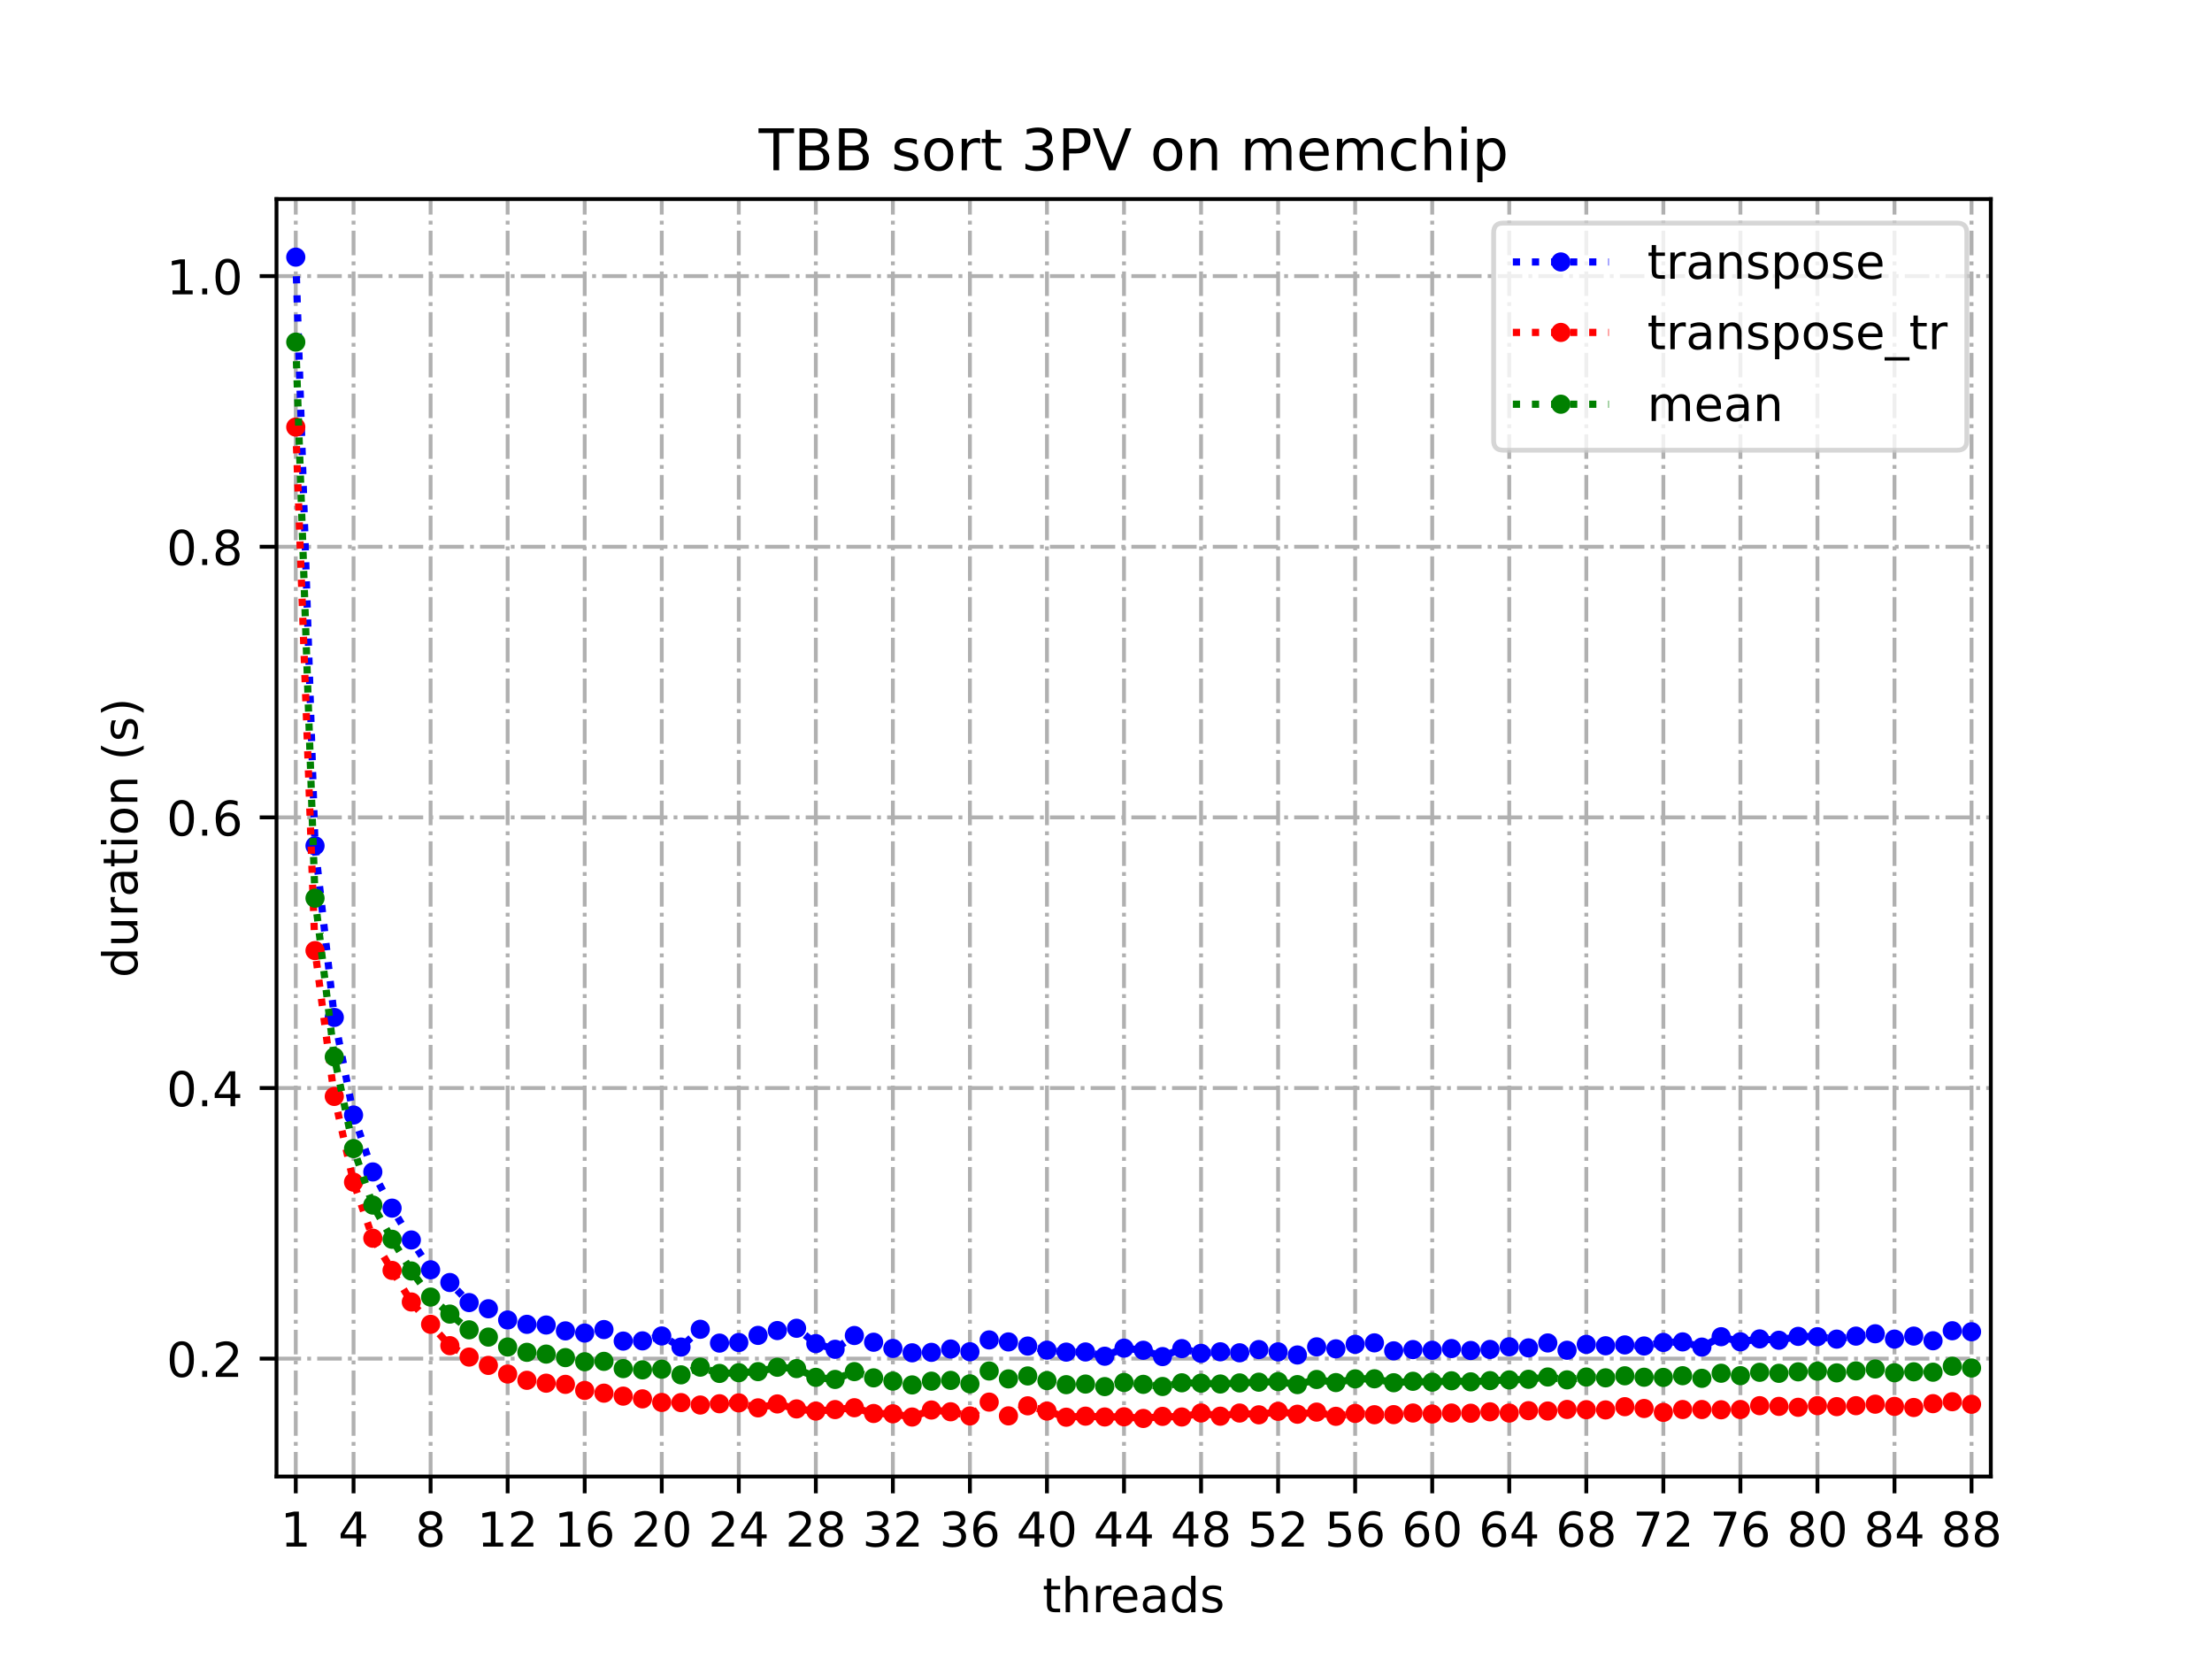 <?xml version="1.0" encoding="utf-8" standalone="no"?>
<!DOCTYPE svg PUBLIC "-//W3C//DTD SVG 1.1//EN"
  "http://www.w3.org/Graphics/SVG/1.1/DTD/svg11.dtd">
<!-- Created with matplotlib (https://matplotlib.org/) -->
<svg height="345.6pt" version="1.1" viewBox="0 0 460.8 345.6" width="460.8pt" xmlns="http://www.w3.org/2000/svg" xmlns:xlink="http://www.w3.org/1999/xlink">
 <defs>
  <style type="text/css">
*{stroke-linecap:butt;stroke-linejoin:round;}
  </style>
 </defs>
 <g id="figure_1">
  <g id="patch_1">
   <path d="M 0 345.6 
L 460.8 345.6 
L 460.8 0 
L 0 0 
z
" style="fill:#ffffff;"/>
  </g>
  <g id="axes_1">
   <g id="patch_2">
    <path d="M 57.6 307.584 
L 414.72 307.584 
L 414.72 41.472 
L 57.6 41.472 
z
" style="fill:#ffffff;"/>
   </g>
   <g id="matplotlib.axis_1">
    <g id="xtick_1">
     <g id="line2d_1">
      <path clip-path="url(#p4f09d069aa)" d="M 61.613 307.584 
L 61.613 41.472 
" style="fill:none;stroke:#b0b0b0;stroke-dasharray:5.12,1.28,0.8,1.28;stroke-dashoffset:0;stroke-width:0.8;"/>
     </g>
     <g id="line2d_2">
      <defs>
       <path d="M 0 0 
L 0 3.5 
" id="m651ff0f649" style="stroke:#000000;stroke-width:0.8;"/>
      </defs>
      <g>
       <use style="stroke:#000000;stroke-width:0.8;" x="61.613" xlink:href="#m651ff0f649" y="307.584"/>
      </g>
     </g>
     <g id="text_1">
      <!-- 1 -->
      <defs>
       <path d="M 12.406 8.297 
L 28.516 8.297 
L 28.516 63.922 
L 10.984 60.406 
L 10.984 69.391 
L 28.422 72.906 
L 38.281 72.906 
L 38.281 8.297 
L 54.391 8.297 
L 54.391 0 
L 12.406 0 
z
" id="DejaVuSans-49"/>
      </defs>
      <g transform="translate(58.431 322.182)scale(0.1 -0.1)">
       <use xlink:href="#DejaVuSans-49"/>
      </g>
     </g>
    </g>
    <g id="xtick_2">
     <g id="line2d_3">
      <path clip-path="url(#p4f09d069aa)" d="M 73.65 307.584 
L 73.65 41.472 
" style="fill:none;stroke:#b0b0b0;stroke-dasharray:5.12,1.28,0.8,1.28;stroke-dashoffset:0;stroke-width:0.8;"/>
     </g>
     <g id="line2d_4">
      <g>
       <use style="stroke:#000000;stroke-width:0.8;" x="73.65" xlink:href="#m651ff0f649" y="307.584"/>
      </g>
     </g>
     <g id="text_2">
      <!-- 4 -->
      <defs>
       <path d="M 37.797 64.312 
L 12.891 25.391 
L 37.797 25.391 
z
M 35.203 72.906 
L 47.609 72.906 
L 47.609 25.391 
L 58.016 25.391 
L 58.016 17.188 
L 47.609 17.188 
L 47.609 0 
L 37.797 0 
L 37.797 17.188 
L 4.891 17.188 
L 4.891 26.703 
z
" id="DejaVuSans-52"/>
      </defs>
      <g transform="translate(70.469 322.182)scale(0.1 -0.1)">
       <use xlink:href="#DejaVuSans-52"/>
      </g>
     </g>
    </g>
    <g id="xtick_3">
     <g id="line2d_5">
      <path clip-path="url(#p4f09d069aa)" d="M 89.701 307.584 
L 89.701 41.472 
" style="fill:none;stroke:#b0b0b0;stroke-dasharray:5.12,1.28,0.8,1.28;stroke-dashoffset:0;stroke-width:0.8;"/>
     </g>
     <g id="line2d_6">
      <g>
       <use style="stroke:#000000;stroke-width:0.8;" x="89.701" xlink:href="#m651ff0f649" y="307.584"/>
      </g>
     </g>
     <g id="text_3">
      <!-- 8 -->
      <defs>
       <path d="M 31.781 34.625 
Q 24.75 34.625 20.719 30.859 
Q 16.703 27.094 16.703 20.516 
Q 16.703 13.922 20.719 10.156 
Q 24.75 6.391 31.781 6.391 
Q 38.812 6.391 42.859 10.172 
Q 46.922 13.969 46.922 20.516 
Q 46.922 27.094 42.891 30.859 
Q 38.875 34.625 31.781 34.625 
z
M 21.922 38.812 
Q 15.578 40.375 12.031 44.719 
Q 8.5 49.078 8.5 55.328 
Q 8.5 64.062 14.719 69.141 
Q 20.953 74.219 31.781 74.219 
Q 42.672 74.219 48.875 69.141 
Q 55.078 64.062 55.078 55.328 
Q 55.078 49.078 51.531 44.719 
Q 48 40.375 41.703 38.812 
Q 48.828 37.156 52.797 32.312 
Q 56.781 27.484 56.781 20.516 
Q 56.781 9.906 50.312 4.234 
Q 43.844 -1.422 31.781 -1.422 
Q 19.734 -1.422 13.25 4.234 
Q 6.781 9.906 6.781 20.516 
Q 6.781 27.484 10.781 32.312 
Q 14.797 37.156 21.922 38.812 
z
M 18.312 54.391 
Q 18.312 48.734 21.844 45.562 
Q 25.391 42.391 31.781 42.391 
Q 38.141 42.391 41.719 45.562 
Q 45.312 48.734 45.312 54.391 
Q 45.312 60.062 41.719 63.234 
Q 38.141 66.406 31.781 66.406 
Q 25.391 66.406 21.844 63.234 
Q 18.312 60.062 18.312 54.391 
z
" id="DejaVuSans-56"/>
      </defs>
      <g transform="translate(86.519 322.182)scale(0.1 -0.1)">
       <use xlink:href="#DejaVuSans-56"/>
      </g>
     </g>
    </g>
    <g id="xtick_4">
     <g id="line2d_7">
      <path clip-path="url(#p4f09d069aa)" d="M 105.751 307.584 
L 105.751 41.472 
" style="fill:none;stroke:#b0b0b0;stroke-dasharray:5.12,1.28,0.8,1.28;stroke-dashoffset:0;stroke-width:0.8;"/>
     </g>
     <g id="line2d_8">
      <g>
       <use style="stroke:#000000;stroke-width:0.8;" x="105.751" xlink:href="#m651ff0f649" y="307.584"/>
      </g>
     </g>
     <g id="text_4">
      <!-- 12 -->
      <defs>
       <path d="M 19.188 8.297 
L 53.609 8.297 
L 53.609 0 
L 7.328 0 
L 7.328 8.297 
Q 12.938 14.109 22.625 23.891 
Q 32.328 33.688 34.812 36.531 
Q 39.547 41.844 41.422 45.531 
Q 43.312 49.219 43.312 52.781 
Q 43.312 58.594 39.234 62.25 
Q 35.156 65.922 28.609 65.922 
Q 23.969 65.922 18.812 64.312 
Q 13.672 62.703 7.812 59.422 
L 7.812 69.391 
Q 13.766 71.781 18.938 73 
Q 24.125 74.219 28.422 74.219 
Q 39.75 74.219 46.484 68.547 
Q 53.219 62.891 53.219 53.422 
Q 53.219 48.922 51.531 44.891 
Q 49.859 40.875 45.406 35.406 
Q 44.188 33.984 37.641 27.219 
Q 31.109 20.453 19.188 8.297 
z
" id="DejaVuSans-50"/>
      </defs>
      <g transform="translate(99.389 322.182)scale(0.1 -0.1)">
       <use xlink:href="#DejaVuSans-49"/>
       <use x="63.623" xlink:href="#DejaVuSans-50"/>
      </g>
     </g>
    </g>
    <g id="xtick_5">
     <g id="line2d_9">
      <path clip-path="url(#p4f09d069aa)" d="M 121.801 307.584 
L 121.801 41.472 
" style="fill:none;stroke:#b0b0b0;stroke-dasharray:5.12,1.28,0.8,1.28;stroke-dashoffset:0;stroke-width:0.8;"/>
     </g>
     <g id="line2d_10">
      <g>
       <use style="stroke:#000000;stroke-width:0.8;" x="121.801" xlink:href="#m651ff0f649" y="307.584"/>
      </g>
     </g>
     <g id="text_5">
      <!-- 16 -->
      <defs>
       <path d="M 33.016 40.375 
Q 26.375 40.375 22.484 35.828 
Q 18.609 31.297 18.609 23.391 
Q 18.609 15.531 22.484 10.953 
Q 26.375 6.391 33.016 6.391 
Q 39.656 6.391 43.531 10.953 
Q 47.406 15.531 47.406 23.391 
Q 47.406 31.297 43.531 35.828 
Q 39.656 40.375 33.016 40.375 
z
M 52.594 71.297 
L 52.594 62.312 
Q 48.875 64.062 45.094 64.984 
Q 41.312 65.922 37.594 65.922 
Q 27.828 65.922 22.672 59.328 
Q 17.531 52.734 16.797 39.406 
Q 19.672 43.656 24.016 45.922 
Q 28.375 48.188 33.594 48.188 
Q 44.578 48.188 50.953 41.516 
Q 57.328 34.859 57.328 23.391 
Q 57.328 12.156 50.688 5.359 
Q 44.047 -1.422 33.016 -1.422 
Q 20.359 -1.422 13.672 8.266 
Q 6.984 17.969 6.984 36.375 
Q 6.984 53.656 15.188 63.938 
Q 23.391 74.219 37.203 74.219 
Q 40.922 74.219 44.703 73.484 
Q 48.484 72.75 52.594 71.297 
z
" id="DejaVuSans-54"/>
      </defs>
      <g transform="translate(115.439 322.182)scale(0.1 -0.1)">
       <use xlink:href="#DejaVuSans-49"/>
       <use x="63.623" xlink:href="#DejaVuSans-54"/>
      </g>
     </g>
    </g>
    <g id="xtick_6">
     <g id="line2d_11">
      <path clip-path="url(#p4f09d069aa)" d="M 137.852 307.584 
L 137.852 41.472 
" style="fill:none;stroke:#b0b0b0;stroke-dasharray:5.12,1.28,0.8,1.28;stroke-dashoffset:0;stroke-width:0.8;"/>
     </g>
     <g id="line2d_12">
      <g>
       <use style="stroke:#000000;stroke-width:0.8;" x="137.852" xlink:href="#m651ff0f649" y="307.584"/>
      </g>
     </g>
     <g id="text_6">
      <!-- 20 -->
      <defs>
       <path d="M 31.781 66.406 
Q 24.172 66.406 20.328 58.906 
Q 16.5 51.422 16.5 36.375 
Q 16.5 21.391 20.328 13.891 
Q 24.172 6.391 31.781 6.391 
Q 39.453 6.391 43.281 13.891 
Q 47.125 21.391 47.125 36.375 
Q 47.125 51.422 43.281 58.906 
Q 39.453 66.406 31.781 66.406 
z
M 31.781 74.219 
Q 44.047 74.219 50.516 64.516 
Q 56.984 54.828 56.984 36.375 
Q 56.984 17.969 50.516 8.266 
Q 44.047 -1.422 31.781 -1.422 
Q 19.531 -1.422 13.062 8.266 
Q 6.594 17.969 6.594 36.375 
Q 6.594 54.828 13.062 64.516 
Q 19.531 74.219 31.781 74.219 
z
" id="DejaVuSans-48"/>
      </defs>
      <g transform="translate(131.489 322.182)scale(0.1 -0.1)">
       <use xlink:href="#DejaVuSans-50"/>
       <use x="63.623" xlink:href="#DejaVuSans-48"/>
      </g>
     </g>
    </g>
    <g id="xtick_7">
     <g id="line2d_13">
      <path clip-path="url(#p4f09d069aa)" d="M 153.902 307.584 
L 153.902 41.472 
" style="fill:none;stroke:#b0b0b0;stroke-dasharray:5.12,1.28,0.8,1.28;stroke-dashoffset:0;stroke-width:0.8;"/>
     </g>
     <g id="line2d_14">
      <g>
       <use style="stroke:#000000;stroke-width:0.8;" x="153.902" xlink:href="#m651ff0f649" y="307.584"/>
      </g>
     </g>
     <g id="text_7">
      <!-- 24 -->
      <g transform="translate(147.54 322.182)scale(0.1 -0.1)">
       <use xlink:href="#DejaVuSans-50"/>
       <use x="63.623" xlink:href="#DejaVuSans-52"/>
      </g>
     </g>
    </g>
    <g id="xtick_8">
     <g id="line2d_15">
      <path clip-path="url(#p4f09d069aa)" d="M 169.952 307.584 
L 169.952 41.472 
" style="fill:none;stroke:#b0b0b0;stroke-dasharray:5.12,1.28,0.8,1.28;stroke-dashoffset:0;stroke-width:0.8;"/>
     </g>
     <g id="line2d_16">
      <g>
       <use style="stroke:#000000;stroke-width:0.8;" x="169.952" xlink:href="#m651ff0f649" y="307.584"/>
      </g>
     </g>
     <g id="text_8">
      <!-- 28 -->
      <g transform="translate(163.59 322.182)scale(0.1 -0.1)">
       <use xlink:href="#DejaVuSans-50"/>
       <use x="63.623" xlink:href="#DejaVuSans-56"/>
      </g>
     </g>
    </g>
    <g id="xtick_9">
     <g id="line2d_17">
      <path clip-path="url(#p4f09d069aa)" d="M 186.003 307.584 
L 186.003 41.472 
" style="fill:none;stroke:#b0b0b0;stroke-dasharray:5.12,1.28,0.8,1.28;stroke-dashoffset:0;stroke-width:0.8;"/>
     </g>
     <g id="line2d_18">
      <g>
       <use style="stroke:#000000;stroke-width:0.8;" x="186.003" xlink:href="#m651ff0f649" y="307.584"/>
      </g>
     </g>
     <g id="text_9">
      <!-- 32 -->
      <defs>
       <path d="M 40.578 39.312 
Q 47.656 37.797 51.625 33 
Q 55.609 28.219 55.609 21.188 
Q 55.609 10.406 48.188 4.484 
Q 40.766 -1.422 27.094 -1.422 
Q 22.516 -1.422 17.656 -0.516 
Q 12.797 0.391 7.625 2.203 
L 7.625 11.719 
Q 11.719 9.328 16.594 8.109 
Q 21.484 6.891 26.812 6.891 
Q 36.078 6.891 40.938 10.547 
Q 45.797 14.203 45.797 21.188 
Q 45.797 27.641 41.281 31.266 
Q 36.766 34.906 28.719 34.906 
L 20.219 34.906 
L 20.219 43.016 
L 29.109 43.016 
Q 36.375 43.016 40.234 45.922 
Q 44.094 48.828 44.094 54.297 
Q 44.094 59.906 40.109 62.906 
Q 36.141 65.922 28.719 65.922 
Q 24.656 65.922 20.016 65.031 
Q 15.375 64.156 9.812 62.312 
L 9.812 71.094 
Q 15.438 72.656 20.344 73.438 
Q 25.25 74.219 29.594 74.219 
Q 40.828 74.219 47.359 69.109 
Q 53.906 64.016 53.906 55.328 
Q 53.906 49.266 50.438 45.094 
Q 46.969 40.922 40.578 39.312 
z
" id="DejaVuSans-51"/>
      </defs>
      <g transform="translate(179.64 322.182)scale(0.1 -0.1)">
       <use xlink:href="#DejaVuSans-51"/>
       <use x="63.623" xlink:href="#DejaVuSans-50"/>
      </g>
     </g>
    </g>
    <g id="xtick_10">
     <g id="line2d_19">
      <path clip-path="url(#p4f09d069aa)" d="M 202.053 307.584 
L 202.053 41.472 
" style="fill:none;stroke:#b0b0b0;stroke-dasharray:5.12,1.28,0.8,1.28;stroke-dashoffset:0;stroke-width:0.8;"/>
     </g>
     <g id="line2d_20">
      <g>
       <use style="stroke:#000000;stroke-width:0.8;" x="202.053" xlink:href="#m651ff0f649" y="307.584"/>
      </g>
     </g>
     <g id="text_10">
      <!-- 36 -->
      <g transform="translate(195.691 322.182)scale(0.1 -0.1)">
       <use xlink:href="#DejaVuSans-51"/>
       <use x="63.623" xlink:href="#DejaVuSans-54"/>
      </g>
     </g>
    </g>
    <g id="xtick_11">
     <g id="line2d_21">
      <path clip-path="url(#p4f09d069aa)" d="M 218.103 307.584 
L 218.103 41.472 
" style="fill:none;stroke:#b0b0b0;stroke-dasharray:5.12,1.28,0.8,1.28;stroke-dashoffset:0;stroke-width:0.8;"/>
     </g>
     <g id="line2d_22">
      <g>
       <use style="stroke:#000000;stroke-width:0.8;" x="218.103" xlink:href="#m651ff0f649" y="307.584"/>
      </g>
     </g>
     <g id="text_11">
      <!-- 40 -->
      <g transform="translate(211.741 322.182)scale(0.1 -0.1)">
       <use xlink:href="#DejaVuSans-52"/>
       <use x="63.623" xlink:href="#DejaVuSans-48"/>
      </g>
     </g>
    </g>
    <g id="xtick_12">
     <g id="line2d_23">
      <path clip-path="url(#p4f09d069aa)" d="M 234.154 307.584 
L 234.154 41.472 
" style="fill:none;stroke:#b0b0b0;stroke-dasharray:5.12,1.28,0.8,1.28;stroke-dashoffset:0;stroke-width:0.8;"/>
     </g>
     <g id="line2d_24">
      <g>
       <use style="stroke:#000000;stroke-width:0.8;" x="234.154" xlink:href="#m651ff0f649" y="307.584"/>
      </g>
     </g>
     <g id="text_12">
      <!-- 44 -->
      <g transform="translate(227.791 322.182)scale(0.1 -0.1)">
       <use xlink:href="#DejaVuSans-52"/>
       <use x="63.623" xlink:href="#DejaVuSans-52"/>
      </g>
     </g>
    </g>
    <g id="xtick_13">
     <g id="line2d_25">
      <path clip-path="url(#p4f09d069aa)" d="M 250.204 307.584 
L 250.204 41.472 
" style="fill:none;stroke:#b0b0b0;stroke-dasharray:5.12,1.28,0.8,1.28;stroke-dashoffset:0;stroke-width:0.8;"/>
     </g>
     <g id="line2d_26">
      <g>
       <use style="stroke:#000000;stroke-width:0.8;" x="250.204" xlink:href="#m651ff0f649" y="307.584"/>
      </g>
     </g>
     <g id="text_13">
      <!-- 48 -->
      <g transform="translate(243.842 322.182)scale(0.1 -0.1)">
       <use xlink:href="#DejaVuSans-52"/>
       <use x="63.623" xlink:href="#DejaVuSans-56"/>
      </g>
     </g>
    </g>
    <g id="xtick_14">
     <g id="line2d_27">
      <path clip-path="url(#p4f09d069aa)" d="M 266.254 307.584 
L 266.254 41.472 
" style="fill:none;stroke:#b0b0b0;stroke-dasharray:5.12,1.28,0.8,1.28;stroke-dashoffset:0;stroke-width:0.8;"/>
     </g>
     <g id="line2d_28">
      <g>
       <use style="stroke:#000000;stroke-width:0.8;" x="266.254" xlink:href="#m651ff0f649" y="307.584"/>
      </g>
     </g>
     <g id="text_14">
      <!-- 52 -->
      <defs>
       <path d="M 10.797 72.906 
L 49.516 72.906 
L 49.516 64.594 
L 19.828 64.594 
L 19.828 46.734 
Q 21.969 47.469 24.109 47.828 
Q 26.266 48.188 28.422 48.188 
Q 40.625 48.188 47.75 41.5 
Q 54.891 34.812 54.891 23.391 
Q 54.891 11.625 47.562 5.094 
Q 40.234 -1.422 26.906 -1.422 
Q 22.312 -1.422 17.547 -0.641 
Q 12.797 0.141 7.719 1.703 
L 7.719 11.625 
Q 12.109 9.234 16.797 8.062 
Q 21.484 6.891 26.703 6.891 
Q 35.156 6.891 40.078 11.328 
Q 45.016 15.766 45.016 23.391 
Q 45.016 31 40.078 35.438 
Q 35.156 39.891 26.703 39.891 
Q 22.75 39.891 18.812 39.016 
Q 14.891 38.141 10.797 36.281 
z
" id="DejaVuSans-53"/>
      </defs>
      <g transform="translate(259.892 322.182)scale(0.1 -0.1)">
       <use xlink:href="#DejaVuSans-53"/>
       <use x="63.623" xlink:href="#DejaVuSans-50"/>
      </g>
     </g>
    </g>
    <g id="xtick_15">
     <g id="line2d_29">
      <path clip-path="url(#p4f09d069aa)" d="M 282.305 307.584 
L 282.305 41.472 
" style="fill:none;stroke:#b0b0b0;stroke-dasharray:5.12,1.28,0.8,1.28;stroke-dashoffset:0;stroke-width:0.8;"/>
     </g>
     <g id="line2d_30">
      <g>
       <use style="stroke:#000000;stroke-width:0.8;" x="282.305" xlink:href="#m651ff0f649" y="307.584"/>
      </g>
     </g>
     <g id="text_15">
      <!-- 56 -->
      <g transform="translate(275.942 322.182)scale(0.1 -0.1)">
       <use xlink:href="#DejaVuSans-53"/>
       <use x="63.623" xlink:href="#DejaVuSans-54"/>
      </g>
     </g>
    </g>
    <g id="xtick_16">
     <g id="line2d_31">
      <path clip-path="url(#p4f09d069aa)" d="M 298.355 307.584 
L 298.355 41.472 
" style="fill:none;stroke:#b0b0b0;stroke-dasharray:5.12,1.28,0.8,1.28;stroke-dashoffset:0;stroke-width:0.8;"/>
     </g>
     <g id="line2d_32">
      <g>
       <use style="stroke:#000000;stroke-width:0.8;" x="298.355" xlink:href="#m651ff0f649" y="307.584"/>
      </g>
     </g>
     <g id="text_16">
      <!-- 60 -->
      <g transform="translate(291.993 322.182)scale(0.1 -0.1)">
       <use xlink:href="#DejaVuSans-54"/>
       <use x="63.623" xlink:href="#DejaVuSans-48"/>
      </g>
     </g>
    </g>
    <g id="xtick_17">
     <g id="line2d_33">
      <path clip-path="url(#p4f09d069aa)" d="M 314.405 307.584 
L 314.405 41.472 
" style="fill:none;stroke:#b0b0b0;stroke-dasharray:5.12,1.28,0.8,1.28;stroke-dashoffset:0;stroke-width:0.8;"/>
     </g>
     <g id="line2d_34">
      <g>
       <use style="stroke:#000000;stroke-width:0.8;" x="314.405" xlink:href="#m651ff0f649" y="307.584"/>
      </g>
     </g>
     <g id="text_17">
      <!-- 64 -->
      <g transform="translate(308.043 322.182)scale(0.1 -0.1)">
       <use xlink:href="#DejaVuSans-54"/>
       <use x="63.623" xlink:href="#DejaVuSans-52"/>
      </g>
     </g>
    </g>
    <g id="xtick_18">
     <g id="line2d_35">
      <path clip-path="url(#p4f09d069aa)" d="M 330.456 307.584 
L 330.456 41.472 
" style="fill:none;stroke:#b0b0b0;stroke-dasharray:5.12,1.28,0.8,1.28;stroke-dashoffset:0;stroke-width:0.8;"/>
     </g>
     <g id="line2d_36">
      <g>
       <use style="stroke:#000000;stroke-width:0.8;" x="330.456" xlink:href="#m651ff0f649" y="307.584"/>
      </g>
     </g>
     <g id="text_18">
      <!-- 68 -->
      <g transform="translate(324.093 322.182)scale(0.1 -0.1)">
       <use xlink:href="#DejaVuSans-54"/>
       <use x="63.623" xlink:href="#DejaVuSans-56"/>
      </g>
     </g>
    </g>
    <g id="xtick_19">
     <g id="line2d_37">
      <path clip-path="url(#p4f09d069aa)" d="M 346.506 307.584 
L 346.506 41.472 
" style="fill:none;stroke:#b0b0b0;stroke-dasharray:5.12,1.28,0.8,1.28;stroke-dashoffset:0;stroke-width:0.8;"/>
     </g>
     <g id="line2d_38">
      <g>
       <use style="stroke:#000000;stroke-width:0.8;" x="346.506" xlink:href="#m651ff0f649" y="307.584"/>
      </g>
     </g>
     <g id="text_19">
      <!-- 72 -->
      <defs>
       <path d="M 8.203 72.906 
L 55.078 72.906 
L 55.078 68.703 
L 28.609 0 
L 18.312 0 
L 43.219 64.594 
L 8.203 64.594 
z
" id="DejaVuSans-55"/>
      </defs>
      <g transform="translate(340.144 322.182)scale(0.1 -0.1)">
       <use xlink:href="#DejaVuSans-55"/>
       <use x="63.623" xlink:href="#DejaVuSans-50"/>
      </g>
     </g>
    </g>
    <g id="xtick_20">
     <g id="line2d_39">
      <path clip-path="url(#p4f09d069aa)" d="M 362.556 307.584 
L 362.556 41.472 
" style="fill:none;stroke:#b0b0b0;stroke-dasharray:5.12,1.28,0.8,1.28;stroke-dashoffset:0;stroke-width:0.8;"/>
     </g>
     <g id="line2d_40">
      <g>
       <use style="stroke:#000000;stroke-width:0.8;" x="362.556" xlink:href="#m651ff0f649" y="307.584"/>
      </g>
     </g>
     <g id="text_20">
      <!-- 76 -->
      <g transform="translate(356.194 322.182)scale(0.1 -0.1)">
       <use xlink:href="#DejaVuSans-55"/>
       <use x="63.623" xlink:href="#DejaVuSans-54"/>
      </g>
     </g>
    </g>
    <g id="xtick_21">
     <g id="line2d_41">
      <path clip-path="url(#p4f09d069aa)" d="M 378.607 307.584 
L 378.607 41.472 
" style="fill:none;stroke:#b0b0b0;stroke-dasharray:5.12,1.28,0.8,1.28;stroke-dashoffset:0;stroke-width:0.8;"/>
     </g>
     <g id="line2d_42">
      <g>
       <use style="stroke:#000000;stroke-width:0.8;" x="378.607" xlink:href="#m651ff0f649" y="307.584"/>
      </g>
     </g>
     <g id="text_21">
      <!-- 80 -->
      <g transform="translate(372.244 322.182)scale(0.1 -0.1)">
       <use xlink:href="#DejaVuSans-56"/>
       <use x="63.623" xlink:href="#DejaVuSans-48"/>
      </g>
     </g>
    </g>
    <g id="xtick_22">
     <g id="line2d_43">
      <path clip-path="url(#p4f09d069aa)" d="M 394.657 307.584 
L 394.657 41.472 
" style="fill:none;stroke:#b0b0b0;stroke-dasharray:5.12,1.28,0.8,1.28;stroke-dashoffset:0;stroke-width:0.8;"/>
     </g>
     <g id="line2d_44">
      <g>
       <use style="stroke:#000000;stroke-width:0.8;" x="394.657" xlink:href="#m651ff0f649" y="307.584"/>
      </g>
     </g>
     <g id="text_22">
      <!-- 84 -->
      <g transform="translate(388.295 322.182)scale(0.1 -0.1)">
       <use xlink:href="#DejaVuSans-56"/>
       <use x="63.623" xlink:href="#DejaVuSans-52"/>
      </g>
     </g>
    </g>
    <g id="xtick_23">
     <g id="line2d_45">
      <path clip-path="url(#p4f09d069aa)" d="M 410.707 307.584 
L 410.707 41.472 
" style="fill:none;stroke:#b0b0b0;stroke-dasharray:5.12,1.28,0.8,1.28;stroke-dashoffset:0;stroke-width:0.8;"/>
     </g>
     <g id="line2d_46">
      <g>
       <use style="stroke:#000000;stroke-width:0.8;" x="410.707" xlink:href="#m651ff0f649" y="307.584"/>
      </g>
     </g>
     <g id="text_23">
      <!-- 88 -->
      <g transform="translate(404.345 322.182)scale(0.1 -0.1)">
       <use xlink:href="#DejaVuSans-56"/>
       <use x="63.623" xlink:href="#DejaVuSans-56"/>
      </g>
     </g>
    </g>
    <g id="text_24">
     <!-- threads -->
     <defs>
      <path d="M 18.312 70.219 
L 18.312 54.688 
L 36.812 54.688 
L 36.812 47.703 
L 18.312 47.703 
L 18.312 18.016 
Q 18.312 11.328 20.141 9.422 
Q 21.969 7.516 27.594 7.516 
L 36.812 7.516 
L 36.812 0 
L 27.594 0 
Q 17.188 0 13.234 3.875 
Q 9.281 7.766 9.281 18.016 
L 9.281 47.703 
L 2.688 47.703 
L 2.688 54.688 
L 9.281 54.688 
L 9.281 70.219 
z
" id="DejaVuSans-116"/>
      <path d="M 54.891 33.016 
L 54.891 0 
L 45.906 0 
L 45.906 32.719 
Q 45.906 40.484 42.875 44.328 
Q 39.844 48.188 33.797 48.188 
Q 26.516 48.188 22.312 43.547 
Q 18.109 38.922 18.109 30.906 
L 18.109 0 
L 9.078 0 
L 9.078 75.984 
L 18.109 75.984 
L 18.109 46.188 
Q 21.344 51.125 25.703 53.562 
Q 30.078 56 35.797 56 
Q 45.219 56 50.047 50.172 
Q 54.891 44.344 54.891 33.016 
z
" id="DejaVuSans-104"/>
      <path d="M 41.109 46.297 
Q 39.594 47.172 37.812 47.578 
Q 36.031 48 33.891 48 
Q 26.266 48 22.188 43.047 
Q 18.109 38.094 18.109 28.812 
L 18.109 0 
L 9.078 0 
L 9.078 54.688 
L 18.109 54.688 
L 18.109 46.188 
Q 20.953 51.172 25.484 53.578 
Q 30.031 56 36.531 56 
Q 37.453 56 38.578 55.875 
Q 39.703 55.766 41.062 55.516 
z
" id="DejaVuSans-114"/>
      <path d="M 56.203 29.594 
L 56.203 25.203 
L 14.891 25.203 
Q 15.484 15.922 20.484 11.062 
Q 25.484 6.203 34.422 6.203 
Q 39.594 6.203 44.453 7.469 
Q 49.312 8.734 54.109 11.281 
L 54.109 2.781 
Q 49.266 0.734 44.188 -0.344 
Q 39.109 -1.422 33.891 -1.422 
Q 20.797 -1.422 13.156 6.188 
Q 5.516 13.812 5.516 26.812 
Q 5.516 40.234 12.766 48.109 
Q 20.016 56 32.328 56 
Q 43.359 56 49.781 48.891 
Q 56.203 41.797 56.203 29.594 
z
M 47.219 32.234 
Q 47.125 39.594 43.094 43.984 
Q 39.062 48.391 32.422 48.391 
Q 24.906 48.391 20.391 44.141 
Q 15.875 39.891 15.188 32.172 
z
" id="DejaVuSans-101"/>
      <path d="M 34.281 27.484 
Q 23.391 27.484 19.188 25 
Q 14.984 22.516 14.984 16.5 
Q 14.984 11.719 18.141 8.906 
Q 21.297 6.109 26.703 6.109 
Q 34.188 6.109 38.703 11.406 
Q 43.219 16.703 43.219 25.484 
L 43.219 27.484 
z
M 52.203 31.203 
L 52.203 0 
L 43.219 0 
L 43.219 8.297 
Q 40.141 3.328 35.547 0.953 
Q 30.953 -1.422 24.312 -1.422 
Q 15.922 -1.422 10.953 3.297 
Q 6 8.016 6 15.922 
Q 6 25.141 12.172 29.828 
Q 18.359 34.516 30.609 34.516 
L 43.219 34.516 
L 43.219 35.406 
Q 43.219 41.609 39.141 45 
Q 35.062 48.391 27.688 48.391 
Q 23 48.391 18.547 47.266 
Q 14.109 46.141 10.016 43.891 
L 10.016 52.203 
Q 14.938 54.109 19.578 55.047 
Q 24.219 56 28.609 56 
Q 40.484 56 46.344 49.844 
Q 52.203 43.703 52.203 31.203 
z
" id="DejaVuSans-97"/>
      <path d="M 45.406 46.391 
L 45.406 75.984 
L 54.391 75.984 
L 54.391 0 
L 45.406 0 
L 45.406 8.203 
Q 42.578 3.328 38.25 0.953 
Q 33.938 -1.422 27.875 -1.422 
Q 17.969 -1.422 11.734 6.484 
Q 5.516 14.406 5.516 27.297 
Q 5.516 40.188 11.734 48.094 
Q 17.969 56 27.875 56 
Q 33.938 56 38.25 53.625 
Q 42.578 51.266 45.406 46.391 
z
M 14.797 27.297 
Q 14.797 17.391 18.875 11.75 
Q 22.953 6.109 30.078 6.109 
Q 37.203 6.109 41.297 11.75 
Q 45.406 17.391 45.406 27.297 
Q 45.406 37.203 41.297 42.844 
Q 37.203 48.484 30.078 48.484 
Q 22.953 48.484 18.875 42.844 
Q 14.797 37.203 14.797 27.297 
z
" id="DejaVuSans-100"/>
      <path d="M 44.281 53.078 
L 44.281 44.578 
Q 40.484 46.531 36.375 47.5 
Q 32.281 48.484 27.875 48.484 
Q 21.188 48.484 17.844 46.438 
Q 14.5 44.391 14.5 40.281 
Q 14.5 37.156 16.891 35.375 
Q 19.281 33.594 26.516 31.984 
L 29.594 31.297 
Q 39.156 29.25 43.188 25.516 
Q 47.219 21.781 47.219 15.094 
Q 47.219 7.469 41.188 3.016 
Q 35.156 -1.422 24.609 -1.422 
Q 20.219 -1.422 15.453 -0.562 
Q 10.688 0.297 5.422 2 
L 5.422 11.281 
Q 10.406 8.688 15.234 7.391 
Q 20.062 6.109 24.812 6.109 
Q 31.156 6.109 34.562 8.281 
Q 37.984 10.453 37.984 14.406 
Q 37.984 18.062 35.516 20.016 
Q 33.062 21.969 24.703 23.781 
L 21.578 24.516 
Q 13.234 26.266 9.516 29.906 
Q 5.812 33.547 5.812 39.891 
Q 5.812 47.609 11.281 51.797 
Q 16.75 56 26.812 56 
Q 31.781 56 36.172 55.266 
Q 40.578 54.547 44.281 53.078 
z
" id="DejaVuSans-115"/>
     </defs>
     <g transform="translate(217.169 335.861)scale(0.1 -0.1)">
      <use xlink:href="#DejaVuSans-116"/>
      <use x="39.209" xlink:href="#DejaVuSans-104"/>
      <use x="102.588" xlink:href="#DejaVuSans-114"/>
      <use x="141.451" xlink:href="#DejaVuSans-101"/>
      <use x="202.975" xlink:href="#DejaVuSans-97"/>
      <use x="264.254" xlink:href="#DejaVuSans-100"/>
      <use x="327.73" xlink:href="#DejaVuSans-115"/>
     </g>
    </g>
   </g>
   <g id="matplotlib.axis_2">
    <g id="ytick_1">
     <g id="line2d_47">
      <path clip-path="url(#p4f09d069aa)" d="M 57.6 283.029 
L 414.72 283.029 
" style="fill:none;stroke:#b0b0b0;stroke-dasharray:5.12,1.28,0.8,1.28;stroke-dashoffset:0;stroke-width:0.8;"/>
     </g>
     <g id="line2d_48">
      <defs>
       <path d="M 0 0 
L -3.5 0 
" id="m688e1e1224" style="stroke:#000000;stroke-width:0.8;"/>
      </defs>
      <g>
       <use style="stroke:#000000;stroke-width:0.8;" x="57.6" xlink:href="#m688e1e1224" y="283.029"/>
      </g>
     </g>
     <g id="text_25">
      <!-- 0.2 -->
      <defs>
       <path d="M 10.688 12.406 
L 21 12.406 
L 21 0 
L 10.688 0 
z
" id="DejaVuSans-46"/>
      </defs>
      <g transform="translate(34.697 286.828)scale(0.1 -0.1)">
       <use xlink:href="#DejaVuSans-48"/>
       <use x="63.623" xlink:href="#DejaVuSans-46"/>
       <use x="95.41" xlink:href="#DejaVuSans-50"/>
      </g>
     </g>
    </g>
    <g id="ytick_2">
     <g id="line2d_49">
      <path clip-path="url(#p4f09d069aa)" d="M 57.6 226.652 
L 414.72 226.652 
" style="fill:none;stroke:#b0b0b0;stroke-dasharray:5.12,1.28,0.8,1.28;stroke-dashoffset:0;stroke-width:0.8;"/>
     </g>
     <g id="line2d_50">
      <g>
       <use style="stroke:#000000;stroke-width:0.8;" x="57.6" xlink:href="#m688e1e1224" y="226.652"/>
      </g>
     </g>
     <g id="text_26">
      <!-- 0.4 -->
      <g transform="translate(34.697 230.451)scale(0.1 -0.1)">
       <use xlink:href="#DejaVuSans-48"/>
       <use x="63.623" xlink:href="#DejaVuSans-46"/>
       <use x="95.41" xlink:href="#DejaVuSans-52"/>
      </g>
     </g>
    </g>
    <g id="ytick_3">
     <g id="line2d_51">
      <path clip-path="url(#p4f09d069aa)" d="M 57.6 170.274 
L 414.72 170.274 
" style="fill:none;stroke:#b0b0b0;stroke-dasharray:5.12,1.28,0.8,1.28;stroke-dashoffset:0;stroke-width:0.8;"/>
     </g>
     <g id="line2d_52">
      <g>
       <use style="stroke:#000000;stroke-width:0.8;" x="57.6" xlink:href="#m688e1e1224" y="170.274"/>
      </g>
     </g>
     <g id="text_27">
      <!-- 0.6 -->
      <g transform="translate(34.697 174.073)scale(0.1 -0.1)">
       <use xlink:href="#DejaVuSans-48"/>
       <use x="63.623" xlink:href="#DejaVuSans-46"/>
       <use x="95.41" xlink:href="#DejaVuSans-54"/>
      </g>
     </g>
    </g>
    <g id="ytick_4">
     <g id="line2d_53">
      <path clip-path="url(#p4f09d069aa)" d="M 57.6 113.897 
L 414.72 113.897 
" style="fill:none;stroke:#b0b0b0;stroke-dasharray:5.12,1.28,0.8,1.28;stroke-dashoffset:0;stroke-width:0.8;"/>
     </g>
     <g id="line2d_54">
      <g>
       <use style="stroke:#000000;stroke-width:0.8;" x="57.6" xlink:href="#m688e1e1224" y="113.897"/>
      </g>
     </g>
     <g id="text_28">
      <!-- 0.8 -->
      <g transform="translate(34.697 117.696)scale(0.1 -0.1)">
       <use xlink:href="#DejaVuSans-48"/>
       <use x="63.623" xlink:href="#DejaVuSans-46"/>
       <use x="95.41" xlink:href="#DejaVuSans-56"/>
      </g>
     </g>
    </g>
    <g id="ytick_5">
     <g id="line2d_55">
      <path clip-path="url(#p4f09d069aa)" d="M 57.6 57.519 
L 414.72 57.519 
" style="fill:none;stroke:#b0b0b0;stroke-dasharray:5.12,1.28,0.8,1.28;stroke-dashoffset:0;stroke-width:0.8;"/>
     </g>
     <g id="line2d_56">
      <g>
       <use style="stroke:#000000;stroke-width:0.8;" x="57.6" xlink:href="#m688e1e1224" y="57.519"/>
      </g>
     </g>
     <g id="text_29">
      <!-- 1.0 -->
      <g transform="translate(34.697 61.318)scale(0.1 -0.1)">
       <use xlink:href="#DejaVuSans-49"/>
       <use x="63.623" xlink:href="#DejaVuSans-46"/>
       <use x="95.41" xlink:href="#DejaVuSans-48"/>
      </g>
     </g>
    </g>
    <g id="text_30">
     <!-- duration (s) -->
     <defs>
      <path d="M 8.5 21.578 
L 8.5 54.688 
L 17.484 54.688 
L 17.484 21.922 
Q 17.484 14.156 20.5 10.266 
Q 23.531 6.391 29.594 6.391 
Q 36.859 6.391 41.078 11.031 
Q 45.312 15.672 45.312 23.688 
L 45.312 54.688 
L 54.297 54.688 
L 54.297 0 
L 45.312 0 
L 45.312 8.406 
Q 42.047 3.422 37.719 1 
Q 33.406 -1.422 27.688 -1.422 
Q 18.266 -1.422 13.375 4.438 
Q 8.5 10.297 8.5 21.578 
z
M 31.109 56 
z
" id="DejaVuSans-117"/>
      <path d="M 9.422 54.688 
L 18.406 54.688 
L 18.406 0 
L 9.422 0 
z
M 9.422 75.984 
L 18.406 75.984 
L 18.406 64.594 
L 9.422 64.594 
z
" id="DejaVuSans-105"/>
      <path d="M 30.609 48.391 
Q 23.391 48.391 19.188 42.75 
Q 14.984 37.109 14.984 27.297 
Q 14.984 17.484 19.156 11.844 
Q 23.344 6.203 30.609 6.203 
Q 37.797 6.203 41.984 11.859 
Q 46.188 17.531 46.188 27.297 
Q 46.188 37.016 41.984 42.703 
Q 37.797 48.391 30.609 48.391 
z
M 30.609 56 
Q 42.328 56 49.016 48.375 
Q 55.719 40.766 55.719 27.297 
Q 55.719 13.875 49.016 6.219 
Q 42.328 -1.422 30.609 -1.422 
Q 18.844 -1.422 12.172 6.219 
Q 5.516 13.875 5.516 27.297 
Q 5.516 40.766 12.172 48.375 
Q 18.844 56 30.609 56 
z
" id="DejaVuSans-111"/>
      <path d="M 54.891 33.016 
L 54.891 0 
L 45.906 0 
L 45.906 32.719 
Q 45.906 40.484 42.875 44.328 
Q 39.844 48.188 33.797 48.188 
Q 26.516 48.188 22.312 43.547 
Q 18.109 38.922 18.109 30.906 
L 18.109 0 
L 9.078 0 
L 9.078 54.688 
L 18.109 54.688 
L 18.109 46.188 
Q 21.344 51.125 25.703 53.562 
Q 30.078 56 35.797 56 
Q 45.219 56 50.047 50.172 
Q 54.891 44.344 54.891 33.016 
z
" id="DejaVuSans-110"/>
      <path id="DejaVuSans-32"/>
      <path d="M 31 75.875 
Q 24.469 64.656 21.281 53.656 
Q 18.109 42.672 18.109 31.391 
Q 18.109 20.125 21.312 9.062 
Q 24.516 -2 31 -13.188 
L 23.188 -13.188 
Q 15.875 -1.703 12.234 9.375 
Q 8.594 20.453 8.594 31.391 
Q 8.594 42.281 12.203 53.312 
Q 15.828 64.359 23.188 75.875 
z
" id="DejaVuSans-40"/>
      <path d="M 8.016 75.875 
L 15.828 75.875 
Q 23.141 64.359 26.781 53.312 
Q 30.422 42.281 30.422 31.391 
Q 30.422 20.453 26.781 9.375 
Q 23.141 -1.703 15.828 -13.188 
L 8.016 -13.188 
Q 14.5 -2 17.703 9.062 
Q 20.906 20.125 20.906 31.391 
Q 20.906 42.672 17.703 53.656 
Q 14.5 64.656 8.016 75.875 
z
" id="DejaVuSans-41"/>
     </defs>
     <g transform="translate(28.617 203.663)rotate(-90)scale(0.1 -0.1)">
      <use xlink:href="#DejaVuSans-100"/>
      <use x="63.477" xlink:href="#DejaVuSans-117"/>
      <use x="126.855" xlink:href="#DejaVuSans-114"/>
      <use x="167.969" xlink:href="#DejaVuSans-97"/>
      <use x="229.248" xlink:href="#DejaVuSans-116"/>
      <use x="268.457" xlink:href="#DejaVuSans-105"/>
      <use x="296.24" xlink:href="#DejaVuSans-111"/>
      <use x="357.422" xlink:href="#DejaVuSans-110"/>
      <use x="420.801" xlink:href="#DejaVuSans-32"/>
      <use x="452.588" xlink:href="#DejaVuSans-40"/>
      <use x="491.602" xlink:href="#DejaVuSans-115"/>
      <use x="543.701" xlink:href="#DejaVuSans-41"/>
     </g>
    </g>
   </g>
   <g id="line2d_57">
    <path clip-path="url(#p4f09d069aa)" d="M 61.613 53.568 
L 65.625 176.194 
L 69.638 211.946 
L 73.65 232.28 
L 77.663 244.137 
L 81.676 251.676 
L 85.688 258.311 
L 89.701 264.527 
L 93.713 267.171 
L 97.726 271.35 
L 101.738 272.64 
L 105.751 274.98 
L 109.764 275.884 
L 113.776 276.026 
L 117.789 277.246 
L 121.801 277.702 
L 125.814 276.972 
L 129.827 279.372 
L 133.839 279.328 
L 137.852 278.306 
L 141.864 280.624 
L 145.877 276.914 
L 149.889 279.794 
L 153.902 279.671 
L 157.915 278.186 
L 161.927 277.18 
L 165.94 276.704 
L 169.952 279.901 
L 173.965 281.081 
L 177.978 278.212 
L 181.99 279.612 
L 186.003 280.901 
L 190.015 281.815 
L 194.028 281.719 
L 198.04 281.025 
L 202.053 281.593 
L 206.066 279.129 
L 210.078 279.548 
L 214.091 280.41 
L 218.103 281.265 
L 222.116 281.669 
L 226.129 281.639 
L 230.141 282.527 
L 234.154 280.844 
L 238.166 281.286 
L 242.179 282.603 
L 246.191 280.941 
L 250.204 281.924 
L 254.217 281.603 
L 258.229 281.81 
L 262.242 281.138 
L 266.254 281.618 
L 270.267 282.268 
L 274.28 280.577 
L 278.292 280.988 
L 282.305 280.042 
L 286.317 279.743 
L 290.33 281.405 
L 294.342 281.14 
L 298.355 281.287 
L 302.368 280.93 
L 306.38 281.33 
L 310.393 281.113 
L 314.405 280.563 
L 318.418 280.79 
L 322.431 279.763 
L 326.443 281.282 
L 330.456 280.059 
L 334.468 280.349 
L 338.481 280.17 
L 342.493 280.392 
L 346.506 279.654 
L 350.519 279.541 
L 354.531 280.627 
L 358.544 278.46 
L 362.556 279.523 
L 366.569 278.92 
L 370.582 279.201 
L 374.594 278.39 
L 378.607 278.455 
L 382.619 278.966 
L 386.632 278.338 
L 390.644 277.848 
L 394.657 278.962 
L 398.67 278.334 
L 402.682 279.304 
L 406.695 277.219 
L 410.707 277.427 
" style="fill:none;stroke:#0000ff;stroke-dasharray:1.5,2.475;stroke-dashoffset:0;stroke-width:1.5;"/>
    <defs>
     <path d="M 0 1.5 
C 0.398 1.5 0.779 1.342 1.061 1.061 
C 1.342 0.779 1.5 0.398 1.5 0 
C 1.5 -0.398 1.342 -0.779 1.061 -1.061 
C 0.779 -1.342 0.398 -1.5 0 -1.5 
C -0.398 -1.5 -0.779 -1.342 -1.061 -1.061 
C -1.342 -0.779 -1.5 -0.398 -1.5 0 
C -1.5 0.398 -1.342 0.779 -1.061 1.061 
C -0.779 1.342 -0.398 1.5 0 1.5 
z
" id="m22a8f1fce5" style="stroke:#0000ff;"/>
    </defs>
    <g clip-path="url(#p4f09d069aa)">
     <use style="fill:#0000ff;stroke:#0000ff;" x="61.613" xlink:href="#m22a8f1fce5" y="53.568"/>
     <use style="fill:#0000ff;stroke:#0000ff;" x="65.625" xlink:href="#m22a8f1fce5" y="176.194"/>
     <use style="fill:#0000ff;stroke:#0000ff;" x="69.638" xlink:href="#m22a8f1fce5" y="211.946"/>
     <use style="fill:#0000ff;stroke:#0000ff;" x="73.65" xlink:href="#m22a8f1fce5" y="232.28"/>
     <use style="fill:#0000ff;stroke:#0000ff;" x="77.663" xlink:href="#m22a8f1fce5" y="244.137"/>
     <use style="fill:#0000ff;stroke:#0000ff;" x="81.676" xlink:href="#m22a8f1fce5" y="251.676"/>
     <use style="fill:#0000ff;stroke:#0000ff;" x="85.688" xlink:href="#m22a8f1fce5" y="258.311"/>
     <use style="fill:#0000ff;stroke:#0000ff;" x="89.701" xlink:href="#m22a8f1fce5" y="264.527"/>
     <use style="fill:#0000ff;stroke:#0000ff;" x="93.713" xlink:href="#m22a8f1fce5" y="267.171"/>
     <use style="fill:#0000ff;stroke:#0000ff;" x="97.726" xlink:href="#m22a8f1fce5" y="271.35"/>
     <use style="fill:#0000ff;stroke:#0000ff;" x="101.738" xlink:href="#m22a8f1fce5" y="272.64"/>
     <use style="fill:#0000ff;stroke:#0000ff;" x="105.751" xlink:href="#m22a8f1fce5" y="274.98"/>
     <use style="fill:#0000ff;stroke:#0000ff;" x="109.764" xlink:href="#m22a8f1fce5" y="275.884"/>
     <use style="fill:#0000ff;stroke:#0000ff;" x="113.776" xlink:href="#m22a8f1fce5" y="276.026"/>
     <use style="fill:#0000ff;stroke:#0000ff;" x="117.789" xlink:href="#m22a8f1fce5" y="277.246"/>
     <use style="fill:#0000ff;stroke:#0000ff;" x="121.801" xlink:href="#m22a8f1fce5" y="277.702"/>
     <use style="fill:#0000ff;stroke:#0000ff;" x="125.814" xlink:href="#m22a8f1fce5" y="276.972"/>
     <use style="fill:#0000ff;stroke:#0000ff;" x="129.827" xlink:href="#m22a8f1fce5" y="279.372"/>
     <use style="fill:#0000ff;stroke:#0000ff;" x="133.839" xlink:href="#m22a8f1fce5" y="279.328"/>
     <use style="fill:#0000ff;stroke:#0000ff;" x="137.852" xlink:href="#m22a8f1fce5" y="278.306"/>
     <use style="fill:#0000ff;stroke:#0000ff;" x="141.864" xlink:href="#m22a8f1fce5" y="280.624"/>
     <use style="fill:#0000ff;stroke:#0000ff;" x="145.877" xlink:href="#m22a8f1fce5" y="276.914"/>
     <use style="fill:#0000ff;stroke:#0000ff;" x="149.889" xlink:href="#m22a8f1fce5" y="279.794"/>
     <use style="fill:#0000ff;stroke:#0000ff;" x="153.902" xlink:href="#m22a8f1fce5" y="279.671"/>
     <use style="fill:#0000ff;stroke:#0000ff;" x="157.915" xlink:href="#m22a8f1fce5" y="278.186"/>
     <use style="fill:#0000ff;stroke:#0000ff;" x="161.927" xlink:href="#m22a8f1fce5" y="277.18"/>
     <use style="fill:#0000ff;stroke:#0000ff;" x="165.94" xlink:href="#m22a8f1fce5" y="276.704"/>
     <use style="fill:#0000ff;stroke:#0000ff;" x="169.952" xlink:href="#m22a8f1fce5" y="279.901"/>
     <use style="fill:#0000ff;stroke:#0000ff;" x="173.965" xlink:href="#m22a8f1fce5" y="281.081"/>
     <use style="fill:#0000ff;stroke:#0000ff;" x="177.978" xlink:href="#m22a8f1fce5" y="278.212"/>
     <use style="fill:#0000ff;stroke:#0000ff;" x="181.99" xlink:href="#m22a8f1fce5" y="279.612"/>
     <use style="fill:#0000ff;stroke:#0000ff;" x="186.003" xlink:href="#m22a8f1fce5" y="280.901"/>
     <use style="fill:#0000ff;stroke:#0000ff;" x="190.015" xlink:href="#m22a8f1fce5" y="281.815"/>
     <use style="fill:#0000ff;stroke:#0000ff;" x="194.028" xlink:href="#m22a8f1fce5" y="281.719"/>
     <use style="fill:#0000ff;stroke:#0000ff;" x="198.04" xlink:href="#m22a8f1fce5" y="281.025"/>
     <use style="fill:#0000ff;stroke:#0000ff;" x="202.053" xlink:href="#m22a8f1fce5" y="281.593"/>
     <use style="fill:#0000ff;stroke:#0000ff;" x="206.066" xlink:href="#m22a8f1fce5" y="279.129"/>
     <use style="fill:#0000ff;stroke:#0000ff;" x="210.078" xlink:href="#m22a8f1fce5" y="279.548"/>
     <use style="fill:#0000ff;stroke:#0000ff;" x="214.091" xlink:href="#m22a8f1fce5" y="280.41"/>
     <use style="fill:#0000ff;stroke:#0000ff;" x="218.103" xlink:href="#m22a8f1fce5" y="281.265"/>
     <use style="fill:#0000ff;stroke:#0000ff;" x="222.116" xlink:href="#m22a8f1fce5" y="281.669"/>
     <use style="fill:#0000ff;stroke:#0000ff;" x="226.129" xlink:href="#m22a8f1fce5" y="281.639"/>
     <use style="fill:#0000ff;stroke:#0000ff;" x="230.141" xlink:href="#m22a8f1fce5" y="282.527"/>
     <use style="fill:#0000ff;stroke:#0000ff;" x="234.154" xlink:href="#m22a8f1fce5" y="280.844"/>
     <use style="fill:#0000ff;stroke:#0000ff;" x="238.166" xlink:href="#m22a8f1fce5" y="281.286"/>
     <use style="fill:#0000ff;stroke:#0000ff;" x="242.179" xlink:href="#m22a8f1fce5" y="282.603"/>
     <use style="fill:#0000ff;stroke:#0000ff;" x="246.191" xlink:href="#m22a8f1fce5" y="280.941"/>
     <use style="fill:#0000ff;stroke:#0000ff;" x="250.204" xlink:href="#m22a8f1fce5" y="281.924"/>
     <use style="fill:#0000ff;stroke:#0000ff;" x="254.217" xlink:href="#m22a8f1fce5" y="281.603"/>
     <use style="fill:#0000ff;stroke:#0000ff;" x="258.229" xlink:href="#m22a8f1fce5" y="281.81"/>
     <use style="fill:#0000ff;stroke:#0000ff;" x="262.242" xlink:href="#m22a8f1fce5" y="281.138"/>
     <use style="fill:#0000ff;stroke:#0000ff;" x="266.254" xlink:href="#m22a8f1fce5" y="281.618"/>
     <use style="fill:#0000ff;stroke:#0000ff;" x="270.267" xlink:href="#m22a8f1fce5" y="282.268"/>
     <use style="fill:#0000ff;stroke:#0000ff;" x="274.28" xlink:href="#m22a8f1fce5" y="280.577"/>
     <use style="fill:#0000ff;stroke:#0000ff;" x="278.292" xlink:href="#m22a8f1fce5" y="280.988"/>
     <use style="fill:#0000ff;stroke:#0000ff;" x="282.305" xlink:href="#m22a8f1fce5" y="280.042"/>
     <use style="fill:#0000ff;stroke:#0000ff;" x="286.317" xlink:href="#m22a8f1fce5" y="279.743"/>
     <use style="fill:#0000ff;stroke:#0000ff;" x="290.33" xlink:href="#m22a8f1fce5" y="281.405"/>
     <use style="fill:#0000ff;stroke:#0000ff;" x="294.342" xlink:href="#m22a8f1fce5" y="281.14"/>
     <use style="fill:#0000ff;stroke:#0000ff;" x="298.355" xlink:href="#m22a8f1fce5" y="281.287"/>
     <use style="fill:#0000ff;stroke:#0000ff;" x="302.368" xlink:href="#m22a8f1fce5" y="280.93"/>
     <use style="fill:#0000ff;stroke:#0000ff;" x="306.38" xlink:href="#m22a8f1fce5" y="281.33"/>
     <use style="fill:#0000ff;stroke:#0000ff;" x="310.393" xlink:href="#m22a8f1fce5" y="281.113"/>
     <use style="fill:#0000ff;stroke:#0000ff;" x="314.405" xlink:href="#m22a8f1fce5" y="280.563"/>
     <use style="fill:#0000ff;stroke:#0000ff;" x="318.418" xlink:href="#m22a8f1fce5" y="280.79"/>
     <use style="fill:#0000ff;stroke:#0000ff;" x="322.431" xlink:href="#m22a8f1fce5" y="279.763"/>
     <use style="fill:#0000ff;stroke:#0000ff;" x="326.443" xlink:href="#m22a8f1fce5" y="281.282"/>
     <use style="fill:#0000ff;stroke:#0000ff;" x="330.456" xlink:href="#m22a8f1fce5" y="280.059"/>
     <use style="fill:#0000ff;stroke:#0000ff;" x="334.468" xlink:href="#m22a8f1fce5" y="280.349"/>
     <use style="fill:#0000ff;stroke:#0000ff;" x="338.481" xlink:href="#m22a8f1fce5" y="280.17"/>
     <use style="fill:#0000ff;stroke:#0000ff;" x="342.493" xlink:href="#m22a8f1fce5" y="280.392"/>
     <use style="fill:#0000ff;stroke:#0000ff;" x="346.506" xlink:href="#m22a8f1fce5" y="279.654"/>
     <use style="fill:#0000ff;stroke:#0000ff;" x="350.519" xlink:href="#m22a8f1fce5" y="279.541"/>
     <use style="fill:#0000ff;stroke:#0000ff;" x="354.531" xlink:href="#m22a8f1fce5" y="280.627"/>
     <use style="fill:#0000ff;stroke:#0000ff;" x="358.544" xlink:href="#m22a8f1fce5" y="278.46"/>
     <use style="fill:#0000ff;stroke:#0000ff;" x="362.556" xlink:href="#m22a8f1fce5" y="279.523"/>
     <use style="fill:#0000ff;stroke:#0000ff;" x="366.569" xlink:href="#m22a8f1fce5" y="278.92"/>
     <use style="fill:#0000ff;stroke:#0000ff;" x="370.582" xlink:href="#m22a8f1fce5" y="279.201"/>
     <use style="fill:#0000ff;stroke:#0000ff;" x="374.594" xlink:href="#m22a8f1fce5" y="278.39"/>
     <use style="fill:#0000ff;stroke:#0000ff;" x="378.607" xlink:href="#m22a8f1fce5" y="278.455"/>
     <use style="fill:#0000ff;stroke:#0000ff;" x="382.619" xlink:href="#m22a8f1fce5" y="278.966"/>
     <use style="fill:#0000ff;stroke:#0000ff;" x="386.632" xlink:href="#m22a8f1fce5" y="278.338"/>
     <use style="fill:#0000ff;stroke:#0000ff;" x="390.644" xlink:href="#m22a8f1fce5" y="277.848"/>
     <use style="fill:#0000ff;stroke:#0000ff;" x="394.657" xlink:href="#m22a8f1fce5" y="278.962"/>
     <use style="fill:#0000ff;stroke:#0000ff;" x="398.67" xlink:href="#m22a8f1fce5" y="278.334"/>
     <use style="fill:#0000ff;stroke:#0000ff;" x="402.682" xlink:href="#m22a8f1fce5" y="279.304"/>
     <use style="fill:#0000ff;stroke:#0000ff;" x="406.695" xlink:href="#m22a8f1fce5" y="277.219"/>
     <use style="fill:#0000ff;stroke:#0000ff;" x="410.707" xlink:href="#m22a8f1fce5" y="277.427"/>
    </g>
   </g>
   <g id="line2d_58">
    <path clip-path="url(#p4f09d069aa)" d="M 61.613 88.966 
L 65.625 198.03 
L 69.638 228.406 
L 73.65 246.264 
L 77.663 257.942 
L 81.676 264.652 
L 85.688 271.224 
L 89.701 275.88 
L 93.713 280.327 
L 97.726 282.704 
L 101.738 284.438 
L 105.751 286.235 
L 109.764 287.543 
L 113.776 288.142 
L 117.789 288.388 
L 121.801 289.652 
L 125.814 290.222 
L 129.827 290.84 
L 133.839 291.409 
L 137.852 292.155 
L 141.864 292.188 
L 145.877 292.693 
L 149.889 292.427 
L 153.902 292.247 
L 157.915 293.284 
L 161.927 292.466 
L 165.94 293.503 
L 169.952 293.955 
L 173.965 293.642 
L 177.978 293.256 
L 181.99 294.456 
L 186.003 294.521 
L 190.015 295.194 
L 194.028 293.732 
L 198.04 294.099 
L 202.053 294.968 
L 206.066 292.085 
L 210.078 294.952 
L 214.091 292.857 
L 218.103 293.953 
L 222.116 295.232 
L 226.129 295.012 
L 230.141 295.182 
L 234.154 295.144 
L 238.166 295.488 
L 242.179 295.06 
L 246.191 295.185 
L 250.204 294.35 
L 254.217 295.022 
L 258.229 294.362 
L 262.242 294.733 
L 266.254 294.008 
L 270.267 294.609 
L 274.28 294.166 
L 278.292 295.048 
L 282.305 294.442 
L 286.317 294.713 
L 290.33 294.695 
L 294.342 294.356 
L 298.355 294.564 
L 302.368 294.36 
L 306.38 294.402 
L 310.393 294.107 
L 314.405 294.365 
L 318.418 293.872 
L 322.431 293.94 
L 326.443 293.614 
L 330.456 293.665 
L 334.468 293.711 
L 338.481 293.039 
L 342.493 293.415 
L 346.506 294.226 
L 350.519 293.631 
L 354.531 293.631 
L 358.544 293.682 
L 362.556 293.63 
L 366.569 292.829 
L 370.582 292.973 
L 374.594 293.167 
L 378.607 292.826 
L 382.619 293.029 
L 386.632 292.83 
L 390.644 292.516 
L 394.657 292.976 
L 398.67 293.207 
L 402.682 292.408 
L 406.695 292.002 
L 410.707 292.535 
" style="fill:none;stroke:#ff0000;stroke-dasharray:1.5,2.475;stroke-dashoffset:0;stroke-width:1.5;"/>
    <defs>
     <path d="M 0 1.5 
C 0.398 1.5 0.779 1.342 1.061 1.061 
C 1.342 0.779 1.5 0.398 1.5 0 
C 1.5 -0.398 1.342 -0.779 1.061 -1.061 
C 0.779 -1.342 0.398 -1.5 0 -1.5 
C -0.398 -1.5 -0.779 -1.342 -1.061 -1.061 
C -1.342 -0.779 -1.5 -0.398 -1.5 0 
C -1.5 0.398 -1.342 0.779 -1.061 1.061 
C -0.779 1.342 -0.398 1.5 0 1.5 
z
" id="m825291d4f0" style="stroke:#ff0000;"/>
    </defs>
    <g clip-path="url(#p4f09d069aa)">
     <use style="fill:#ff0000;stroke:#ff0000;" x="61.613" xlink:href="#m825291d4f0" y="88.966"/>
     <use style="fill:#ff0000;stroke:#ff0000;" x="65.625" xlink:href="#m825291d4f0" y="198.03"/>
     <use style="fill:#ff0000;stroke:#ff0000;" x="69.638" xlink:href="#m825291d4f0" y="228.406"/>
     <use style="fill:#ff0000;stroke:#ff0000;" x="73.65" xlink:href="#m825291d4f0" y="246.264"/>
     <use style="fill:#ff0000;stroke:#ff0000;" x="77.663" xlink:href="#m825291d4f0" y="257.942"/>
     <use style="fill:#ff0000;stroke:#ff0000;" x="81.676" xlink:href="#m825291d4f0" y="264.652"/>
     <use style="fill:#ff0000;stroke:#ff0000;" x="85.688" xlink:href="#m825291d4f0" y="271.224"/>
     <use style="fill:#ff0000;stroke:#ff0000;" x="89.701" xlink:href="#m825291d4f0" y="275.88"/>
     <use style="fill:#ff0000;stroke:#ff0000;" x="93.713" xlink:href="#m825291d4f0" y="280.327"/>
     <use style="fill:#ff0000;stroke:#ff0000;" x="97.726" xlink:href="#m825291d4f0" y="282.704"/>
     <use style="fill:#ff0000;stroke:#ff0000;" x="101.738" xlink:href="#m825291d4f0" y="284.438"/>
     <use style="fill:#ff0000;stroke:#ff0000;" x="105.751" xlink:href="#m825291d4f0" y="286.235"/>
     <use style="fill:#ff0000;stroke:#ff0000;" x="109.764" xlink:href="#m825291d4f0" y="287.543"/>
     <use style="fill:#ff0000;stroke:#ff0000;" x="113.776" xlink:href="#m825291d4f0" y="288.142"/>
     <use style="fill:#ff0000;stroke:#ff0000;" x="117.789" xlink:href="#m825291d4f0" y="288.388"/>
     <use style="fill:#ff0000;stroke:#ff0000;" x="121.801" xlink:href="#m825291d4f0" y="289.652"/>
     <use style="fill:#ff0000;stroke:#ff0000;" x="125.814" xlink:href="#m825291d4f0" y="290.222"/>
     <use style="fill:#ff0000;stroke:#ff0000;" x="129.827" xlink:href="#m825291d4f0" y="290.84"/>
     <use style="fill:#ff0000;stroke:#ff0000;" x="133.839" xlink:href="#m825291d4f0" y="291.409"/>
     <use style="fill:#ff0000;stroke:#ff0000;" x="137.852" xlink:href="#m825291d4f0" y="292.155"/>
     <use style="fill:#ff0000;stroke:#ff0000;" x="141.864" xlink:href="#m825291d4f0" y="292.188"/>
     <use style="fill:#ff0000;stroke:#ff0000;" x="145.877" xlink:href="#m825291d4f0" y="292.693"/>
     <use style="fill:#ff0000;stroke:#ff0000;" x="149.889" xlink:href="#m825291d4f0" y="292.427"/>
     <use style="fill:#ff0000;stroke:#ff0000;" x="153.902" xlink:href="#m825291d4f0" y="292.247"/>
     <use style="fill:#ff0000;stroke:#ff0000;" x="157.915" xlink:href="#m825291d4f0" y="293.284"/>
     <use style="fill:#ff0000;stroke:#ff0000;" x="161.927" xlink:href="#m825291d4f0" y="292.466"/>
     <use style="fill:#ff0000;stroke:#ff0000;" x="165.94" xlink:href="#m825291d4f0" y="293.503"/>
     <use style="fill:#ff0000;stroke:#ff0000;" x="169.952" xlink:href="#m825291d4f0" y="293.955"/>
     <use style="fill:#ff0000;stroke:#ff0000;" x="173.965" xlink:href="#m825291d4f0" y="293.642"/>
     <use style="fill:#ff0000;stroke:#ff0000;" x="177.978" xlink:href="#m825291d4f0" y="293.256"/>
     <use style="fill:#ff0000;stroke:#ff0000;" x="181.99" xlink:href="#m825291d4f0" y="294.456"/>
     <use style="fill:#ff0000;stroke:#ff0000;" x="186.003" xlink:href="#m825291d4f0" y="294.521"/>
     <use style="fill:#ff0000;stroke:#ff0000;" x="190.015" xlink:href="#m825291d4f0" y="295.194"/>
     <use style="fill:#ff0000;stroke:#ff0000;" x="194.028" xlink:href="#m825291d4f0" y="293.732"/>
     <use style="fill:#ff0000;stroke:#ff0000;" x="198.04" xlink:href="#m825291d4f0" y="294.099"/>
     <use style="fill:#ff0000;stroke:#ff0000;" x="202.053" xlink:href="#m825291d4f0" y="294.968"/>
     <use style="fill:#ff0000;stroke:#ff0000;" x="206.066" xlink:href="#m825291d4f0" y="292.085"/>
     <use style="fill:#ff0000;stroke:#ff0000;" x="210.078" xlink:href="#m825291d4f0" y="294.952"/>
     <use style="fill:#ff0000;stroke:#ff0000;" x="214.091" xlink:href="#m825291d4f0" y="292.857"/>
     <use style="fill:#ff0000;stroke:#ff0000;" x="218.103" xlink:href="#m825291d4f0" y="293.953"/>
     <use style="fill:#ff0000;stroke:#ff0000;" x="222.116" xlink:href="#m825291d4f0" y="295.232"/>
     <use style="fill:#ff0000;stroke:#ff0000;" x="226.129" xlink:href="#m825291d4f0" y="295.012"/>
     <use style="fill:#ff0000;stroke:#ff0000;" x="230.141" xlink:href="#m825291d4f0" y="295.182"/>
     <use style="fill:#ff0000;stroke:#ff0000;" x="234.154" xlink:href="#m825291d4f0" y="295.144"/>
     <use style="fill:#ff0000;stroke:#ff0000;" x="238.166" xlink:href="#m825291d4f0" y="295.488"/>
     <use style="fill:#ff0000;stroke:#ff0000;" x="242.179" xlink:href="#m825291d4f0" y="295.06"/>
     <use style="fill:#ff0000;stroke:#ff0000;" x="246.191" xlink:href="#m825291d4f0" y="295.185"/>
     <use style="fill:#ff0000;stroke:#ff0000;" x="250.204" xlink:href="#m825291d4f0" y="294.35"/>
     <use style="fill:#ff0000;stroke:#ff0000;" x="254.217" xlink:href="#m825291d4f0" y="295.022"/>
     <use style="fill:#ff0000;stroke:#ff0000;" x="258.229" xlink:href="#m825291d4f0" y="294.362"/>
     <use style="fill:#ff0000;stroke:#ff0000;" x="262.242" xlink:href="#m825291d4f0" y="294.733"/>
     <use style="fill:#ff0000;stroke:#ff0000;" x="266.254" xlink:href="#m825291d4f0" y="294.008"/>
     <use style="fill:#ff0000;stroke:#ff0000;" x="270.267" xlink:href="#m825291d4f0" y="294.609"/>
     <use style="fill:#ff0000;stroke:#ff0000;" x="274.28" xlink:href="#m825291d4f0" y="294.166"/>
     <use style="fill:#ff0000;stroke:#ff0000;" x="278.292" xlink:href="#m825291d4f0" y="295.048"/>
     <use style="fill:#ff0000;stroke:#ff0000;" x="282.305" xlink:href="#m825291d4f0" y="294.442"/>
     <use style="fill:#ff0000;stroke:#ff0000;" x="286.317" xlink:href="#m825291d4f0" y="294.713"/>
     <use style="fill:#ff0000;stroke:#ff0000;" x="290.33" xlink:href="#m825291d4f0" y="294.695"/>
     <use style="fill:#ff0000;stroke:#ff0000;" x="294.342" xlink:href="#m825291d4f0" y="294.356"/>
     <use style="fill:#ff0000;stroke:#ff0000;" x="298.355" xlink:href="#m825291d4f0" y="294.564"/>
     <use style="fill:#ff0000;stroke:#ff0000;" x="302.368" xlink:href="#m825291d4f0" y="294.36"/>
     <use style="fill:#ff0000;stroke:#ff0000;" x="306.38" xlink:href="#m825291d4f0" y="294.402"/>
     <use style="fill:#ff0000;stroke:#ff0000;" x="310.393" xlink:href="#m825291d4f0" y="294.107"/>
     <use style="fill:#ff0000;stroke:#ff0000;" x="314.405" xlink:href="#m825291d4f0" y="294.365"/>
     <use style="fill:#ff0000;stroke:#ff0000;" x="318.418" xlink:href="#m825291d4f0" y="293.872"/>
     <use style="fill:#ff0000;stroke:#ff0000;" x="322.431" xlink:href="#m825291d4f0" y="293.94"/>
     <use style="fill:#ff0000;stroke:#ff0000;" x="326.443" xlink:href="#m825291d4f0" y="293.614"/>
     <use style="fill:#ff0000;stroke:#ff0000;" x="330.456" xlink:href="#m825291d4f0" y="293.665"/>
     <use style="fill:#ff0000;stroke:#ff0000;" x="334.468" xlink:href="#m825291d4f0" y="293.711"/>
     <use style="fill:#ff0000;stroke:#ff0000;" x="338.481" xlink:href="#m825291d4f0" y="293.039"/>
     <use style="fill:#ff0000;stroke:#ff0000;" x="342.493" xlink:href="#m825291d4f0" y="293.415"/>
     <use style="fill:#ff0000;stroke:#ff0000;" x="346.506" xlink:href="#m825291d4f0" y="294.226"/>
     <use style="fill:#ff0000;stroke:#ff0000;" x="350.519" xlink:href="#m825291d4f0" y="293.631"/>
     <use style="fill:#ff0000;stroke:#ff0000;" x="354.531" xlink:href="#m825291d4f0" y="293.631"/>
     <use style="fill:#ff0000;stroke:#ff0000;" x="358.544" xlink:href="#m825291d4f0" y="293.682"/>
     <use style="fill:#ff0000;stroke:#ff0000;" x="362.556" xlink:href="#m825291d4f0" y="293.63"/>
     <use style="fill:#ff0000;stroke:#ff0000;" x="366.569" xlink:href="#m825291d4f0" y="292.829"/>
     <use style="fill:#ff0000;stroke:#ff0000;" x="370.582" xlink:href="#m825291d4f0" y="292.973"/>
     <use style="fill:#ff0000;stroke:#ff0000;" x="374.594" xlink:href="#m825291d4f0" y="293.167"/>
     <use style="fill:#ff0000;stroke:#ff0000;" x="378.607" xlink:href="#m825291d4f0" y="292.826"/>
     <use style="fill:#ff0000;stroke:#ff0000;" x="382.619" xlink:href="#m825291d4f0" y="293.029"/>
     <use style="fill:#ff0000;stroke:#ff0000;" x="386.632" xlink:href="#m825291d4f0" y="292.83"/>
     <use style="fill:#ff0000;stroke:#ff0000;" x="390.644" xlink:href="#m825291d4f0" y="292.516"/>
     <use style="fill:#ff0000;stroke:#ff0000;" x="394.657" xlink:href="#m825291d4f0" y="292.976"/>
     <use style="fill:#ff0000;stroke:#ff0000;" x="398.67" xlink:href="#m825291d4f0" y="293.207"/>
     <use style="fill:#ff0000;stroke:#ff0000;" x="402.682" xlink:href="#m825291d4f0" y="292.408"/>
     <use style="fill:#ff0000;stroke:#ff0000;" x="406.695" xlink:href="#m825291d4f0" y="292.002"/>
     <use style="fill:#ff0000;stroke:#ff0000;" x="410.707" xlink:href="#m825291d4f0" y="292.535"/>
    </g>
   </g>
   <g id="line2d_59">
    <path clip-path="url(#p4f09d069aa)" d="M 61.613 71.267 
L 65.625 187.112 
L 69.638 220.176 
L 73.65 239.272 
L 77.663 251.039 
L 81.676 258.164 
L 85.688 264.768 
L 89.701 270.204 
L 93.713 273.749 
L 97.726 277.027 
L 101.738 278.539 
L 105.751 280.607 
L 109.764 281.714 
L 113.776 282.084 
L 117.789 282.817 
L 121.801 283.677 
L 125.814 283.597 
L 129.827 285.106 
L 133.839 285.369 
L 137.852 285.23 
L 141.864 286.406 
L 145.877 284.803 
L 149.889 286.111 
L 153.902 285.959 
L 157.915 285.735 
L 161.927 284.823 
L 165.94 285.104 
L 169.952 286.928 
L 173.965 287.361 
L 177.978 285.734 
L 181.99 287.034 
L 186.003 287.711 
L 190.015 288.505 
L 194.028 287.725 
L 198.04 287.562 
L 202.053 288.281 
L 206.066 285.607 
L 210.078 287.25 
L 214.091 286.633 
L 218.103 287.609 
L 222.116 288.451 
L 226.129 288.325 
L 230.141 288.854 
L 234.154 287.994 
L 238.166 288.387 
L 242.179 288.831 
L 246.191 288.063 
L 250.204 288.137 
L 254.217 288.313 
L 258.229 288.086 
L 262.242 287.936 
L 266.254 287.813 
L 270.267 288.439 
L 274.28 287.371 
L 278.292 288.018 
L 282.305 287.242 
L 286.317 287.228 
L 290.33 288.05 
L 294.342 287.748 
L 298.355 287.925 
L 302.368 287.645 
L 306.38 287.866 
L 310.393 287.61 
L 314.405 287.464 
L 318.418 287.331 
L 322.431 286.852 
L 326.443 287.448 
L 330.456 286.862 
L 334.468 287.03 
L 338.481 286.604 
L 342.493 286.903 
L 346.506 286.94 
L 350.519 286.586 
L 354.531 287.129 
L 358.544 286.071 
L 362.556 286.577 
L 366.569 285.875 
L 370.582 286.087 
L 374.594 285.779 
L 378.607 285.641 
L 382.619 285.997 
L 386.632 285.584 
L 390.644 285.182 
L 394.657 285.969 
L 398.67 285.771 
L 402.682 285.856 
L 406.695 284.611 
L 410.707 284.981 
" style="fill:none;stroke:#008000;stroke-dasharray:1.5,2.475;stroke-dashoffset:0;stroke-width:1.5;"/>
    <defs>
     <path d="M 0 1.5 
C 0.398 1.5 0.779 1.342 1.061 1.061 
C 1.342 0.779 1.5 0.398 1.5 0 
C 1.5 -0.398 1.342 -0.779 1.061 -1.061 
C 0.779 -1.342 0.398 -1.5 0 -1.5 
C -0.398 -1.5 -0.779 -1.342 -1.061 -1.061 
C -1.342 -0.779 -1.5 -0.398 -1.5 0 
C -1.5 0.398 -1.342 0.779 -1.061 1.061 
C -0.779 1.342 -0.398 1.5 0 1.5 
z
" id="m6bc9226e4f" style="stroke:#008000;"/>
    </defs>
    <g clip-path="url(#p4f09d069aa)">
     <use style="fill:#008000;stroke:#008000;" x="61.613" xlink:href="#m6bc9226e4f" y="71.267"/>
     <use style="fill:#008000;stroke:#008000;" x="65.625" xlink:href="#m6bc9226e4f" y="187.112"/>
     <use style="fill:#008000;stroke:#008000;" x="69.638" xlink:href="#m6bc9226e4f" y="220.176"/>
     <use style="fill:#008000;stroke:#008000;" x="73.65" xlink:href="#m6bc9226e4f" y="239.272"/>
     <use style="fill:#008000;stroke:#008000;" x="77.663" xlink:href="#m6bc9226e4f" y="251.039"/>
     <use style="fill:#008000;stroke:#008000;" x="81.676" xlink:href="#m6bc9226e4f" y="258.164"/>
     <use style="fill:#008000;stroke:#008000;" x="85.688" xlink:href="#m6bc9226e4f" y="264.768"/>
     <use style="fill:#008000;stroke:#008000;" x="89.701" xlink:href="#m6bc9226e4f" y="270.204"/>
     <use style="fill:#008000;stroke:#008000;" x="93.713" xlink:href="#m6bc9226e4f" y="273.749"/>
     <use style="fill:#008000;stroke:#008000;" x="97.726" xlink:href="#m6bc9226e4f" y="277.027"/>
     <use style="fill:#008000;stroke:#008000;" x="101.738" xlink:href="#m6bc9226e4f" y="278.539"/>
     <use style="fill:#008000;stroke:#008000;" x="105.751" xlink:href="#m6bc9226e4f" y="280.607"/>
     <use style="fill:#008000;stroke:#008000;" x="109.764" xlink:href="#m6bc9226e4f" y="281.714"/>
     <use style="fill:#008000;stroke:#008000;" x="113.776" xlink:href="#m6bc9226e4f" y="282.084"/>
     <use style="fill:#008000;stroke:#008000;" x="117.789" xlink:href="#m6bc9226e4f" y="282.817"/>
     <use style="fill:#008000;stroke:#008000;" x="121.801" xlink:href="#m6bc9226e4f" y="283.677"/>
     <use style="fill:#008000;stroke:#008000;" x="125.814" xlink:href="#m6bc9226e4f" y="283.597"/>
     <use style="fill:#008000;stroke:#008000;" x="129.827" xlink:href="#m6bc9226e4f" y="285.106"/>
     <use style="fill:#008000;stroke:#008000;" x="133.839" xlink:href="#m6bc9226e4f" y="285.369"/>
     <use style="fill:#008000;stroke:#008000;" x="137.852" xlink:href="#m6bc9226e4f" y="285.23"/>
     <use style="fill:#008000;stroke:#008000;" x="141.864" xlink:href="#m6bc9226e4f" y="286.406"/>
     <use style="fill:#008000;stroke:#008000;" x="145.877" xlink:href="#m6bc9226e4f" y="284.803"/>
     <use style="fill:#008000;stroke:#008000;" x="149.889" xlink:href="#m6bc9226e4f" y="286.111"/>
     <use style="fill:#008000;stroke:#008000;" x="153.902" xlink:href="#m6bc9226e4f" y="285.959"/>
     <use style="fill:#008000;stroke:#008000;" x="157.915" xlink:href="#m6bc9226e4f" y="285.735"/>
     <use style="fill:#008000;stroke:#008000;" x="161.927" xlink:href="#m6bc9226e4f" y="284.823"/>
     <use style="fill:#008000;stroke:#008000;" x="165.94" xlink:href="#m6bc9226e4f" y="285.104"/>
     <use style="fill:#008000;stroke:#008000;" x="169.952" xlink:href="#m6bc9226e4f" y="286.928"/>
     <use style="fill:#008000;stroke:#008000;" x="173.965" xlink:href="#m6bc9226e4f" y="287.361"/>
     <use style="fill:#008000;stroke:#008000;" x="177.978" xlink:href="#m6bc9226e4f" y="285.734"/>
     <use style="fill:#008000;stroke:#008000;" x="181.99" xlink:href="#m6bc9226e4f" y="287.034"/>
     <use style="fill:#008000;stroke:#008000;" x="186.003" xlink:href="#m6bc9226e4f" y="287.711"/>
     <use style="fill:#008000;stroke:#008000;" x="190.015" xlink:href="#m6bc9226e4f" y="288.505"/>
     <use style="fill:#008000;stroke:#008000;" x="194.028" xlink:href="#m6bc9226e4f" y="287.725"/>
     <use style="fill:#008000;stroke:#008000;" x="198.04" xlink:href="#m6bc9226e4f" y="287.562"/>
     <use style="fill:#008000;stroke:#008000;" x="202.053" xlink:href="#m6bc9226e4f" y="288.281"/>
     <use style="fill:#008000;stroke:#008000;" x="206.066" xlink:href="#m6bc9226e4f" y="285.607"/>
     <use style="fill:#008000;stroke:#008000;" x="210.078" xlink:href="#m6bc9226e4f" y="287.25"/>
     <use style="fill:#008000;stroke:#008000;" x="214.091" xlink:href="#m6bc9226e4f" y="286.633"/>
     <use style="fill:#008000;stroke:#008000;" x="218.103" xlink:href="#m6bc9226e4f" y="287.609"/>
     <use style="fill:#008000;stroke:#008000;" x="222.116" xlink:href="#m6bc9226e4f" y="288.451"/>
     <use style="fill:#008000;stroke:#008000;" x="226.129" xlink:href="#m6bc9226e4f" y="288.325"/>
     <use style="fill:#008000;stroke:#008000;" x="230.141" xlink:href="#m6bc9226e4f" y="288.854"/>
     <use style="fill:#008000;stroke:#008000;" x="234.154" xlink:href="#m6bc9226e4f" y="287.994"/>
     <use style="fill:#008000;stroke:#008000;" x="238.166" xlink:href="#m6bc9226e4f" y="288.387"/>
     <use style="fill:#008000;stroke:#008000;" x="242.179" xlink:href="#m6bc9226e4f" y="288.831"/>
     <use style="fill:#008000;stroke:#008000;" x="246.191" xlink:href="#m6bc9226e4f" y="288.063"/>
     <use style="fill:#008000;stroke:#008000;" x="250.204" xlink:href="#m6bc9226e4f" y="288.137"/>
     <use style="fill:#008000;stroke:#008000;" x="254.217" xlink:href="#m6bc9226e4f" y="288.313"/>
     <use style="fill:#008000;stroke:#008000;" x="258.229" xlink:href="#m6bc9226e4f" y="288.086"/>
     <use style="fill:#008000;stroke:#008000;" x="262.242" xlink:href="#m6bc9226e4f" y="287.936"/>
     <use style="fill:#008000;stroke:#008000;" x="266.254" xlink:href="#m6bc9226e4f" y="287.813"/>
     <use style="fill:#008000;stroke:#008000;" x="270.267" xlink:href="#m6bc9226e4f" y="288.439"/>
     <use style="fill:#008000;stroke:#008000;" x="274.28" xlink:href="#m6bc9226e4f" y="287.371"/>
     <use style="fill:#008000;stroke:#008000;" x="278.292" xlink:href="#m6bc9226e4f" y="288.018"/>
     <use style="fill:#008000;stroke:#008000;" x="282.305" xlink:href="#m6bc9226e4f" y="287.242"/>
     <use style="fill:#008000;stroke:#008000;" x="286.317" xlink:href="#m6bc9226e4f" y="287.228"/>
     <use style="fill:#008000;stroke:#008000;" x="290.33" xlink:href="#m6bc9226e4f" y="288.05"/>
     <use style="fill:#008000;stroke:#008000;" x="294.342" xlink:href="#m6bc9226e4f" y="287.748"/>
     <use style="fill:#008000;stroke:#008000;" x="298.355" xlink:href="#m6bc9226e4f" y="287.925"/>
     <use style="fill:#008000;stroke:#008000;" x="302.368" xlink:href="#m6bc9226e4f" y="287.645"/>
     <use style="fill:#008000;stroke:#008000;" x="306.38" xlink:href="#m6bc9226e4f" y="287.866"/>
     <use style="fill:#008000;stroke:#008000;" x="310.393" xlink:href="#m6bc9226e4f" y="287.61"/>
     <use style="fill:#008000;stroke:#008000;" x="314.405" xlink:href="#m6bc9226e4f" y="287.464"/>
     <use style="fill:#008000;stroke:#008000;" x="318.418" xlink:href="#m6bc9226e4f" y="287.331"/>
     <use style="fill:#008000;stroke:#008000;" x="322.431" xlink:href="#m6bc9226e4f" y="286.852"/>
     <use style="fill:#008000;stroke:#008000;" x="326.443" xlink:href="#m6bc9226e4f" y="287.448"/>
     <use style="fill:#008000;stroke:#008000;" x="330.456" xlink:href="#m6bc9226e4f" y="286.862"/>
     <use style="fill:#008000;stroke:#008000;" x="334.468" xlink:href="#m6bc9226e4f" y="287.03"/>
     <use style="fill:#008000;stroke:#008000;" x="338.481" xlink:href="#m6bc9226e4f" y="286.604"/>
     <use style="fill:#008000;stroke:#008000;" x="342.493" xlink:href="#m6bc9226e4f" y="286.903"/>
     <use style="fill:#008000;stroke:#008000;" x="346.506" xlink:href="#m6bc9226e4f" y="286.94"/>
     <use style="fill:#008000;stroke:#008000;" x="350.519" xlink:href="#m6bc9226e4f" y="286.586"/>
     <use style="fill:#008000;stroke:#008000;" x="354.531" xlink:href="#m6bc9226e4f" y="287.129"/>
     <use style="fill:#008000;stroke:#008000;" x="358.544" xlink:href="#m6bc9226e4f" y="286.071"/>
     <use style="fill:#008000;stroke:#008000;" x="362.556" xlink:href="#m6bc9226e4f" y="286.577"/>
     <use style="fill:#008000;stroke:#008000;" x="366.569" xlink:href="#m6bc9226e4f" y="285.875"/>
     <use style="fill:#008000;stroke:#008000;" x="370.582" xlink:href="#m6bc9226e4f" y="286.087"/>
     <use style="fill:#008000;stroke:#008000;" x="374.594" xlink:href="#m6bc9226e4f" y="285.779"/>
     <use style="fill:#008000;stroke:#008000;" x="378.607" xlink:href="#m6bc9226e4f" y="285.641"/>
     <use style="fill:#008000;stroke:#008000;" x="382.619" xlink:href="#m6bc9226e4f" y="285.997"/>
     <use style="fill:#008000;stroke:#008000;" x="386.632" xlink:href="#m6bc9226e4f" y="285.584"/>
     <use style="fill:#008000;stroke:#008000;" x="390.644" xlink:href="#m6bc9226e4f" y="285.182"/>
     <use style="fill:#008000;stroke:#008000;" x="394.657" xlink:href="#m6bc9226e4f" y="285.969"/>
     <use style="fill:#008000;stroke:#008000;" x="398.67" xlink:href="#m6bc9226e4f" y="285.771"/>
     <use style="fill:#008000;stroke:#008000;" x="402.682" xlink:href="#m6bc9226e4f" y="285.856"/>
     <use style="fill:#008000;stroke:#008000;" x="406.695" xlink:href="#m6bc9226e4f" y="284.611"/>
     <use style="fill:#008000;stroke:#008000;" x="410.707" xlink:href="#m6bc9226e4f" y="284.981"/>
    </g>
   </g>
   <g id="patch_3">
    <path d="M 57.6 307.584 
L 57.6 41.472 
" style="fill:none;stroke:#000000;stroke-linecap:square;stroke-linejoin:miter;stroke-width:0.8;"/>
   </g>
   <g id="patch_4">
    <path d="M 414.72 307.584 
L 414.72 41.472 
" style="fill:none;stroke:#000000;stroke-linecap:square;stroke-linejoin:miter;stroke-width:0.8;"/>
   </g>
   <g id="patch_5">
    <path d="M 57.6 307.584 
L 414.72 307.584 
" style="fill:none;stroke:#000000;stroke-linecap:square;stroke-linejoin:miter;stroke-width:0.8;"/>
   </g>
   <g id="patch_6">
    <path d="M 57.6 41.472 
L 414.72 41.472 
" style="fill:none;stroke:#000000;stroke-linecap:square;stroke-linejoin:miter;stroke-width:0.8;"/>
   </g>
   <g id="text_31">
    <!-- TBB sort 3PV on memchip -->
    <defs>
     <path d="M -0.297 72.906 
L 61.375 72.906 
L 61.375 64.594 
L 35.5 64.594 
L 35.5 0 
L 25.594 0 
L 25.594 64.594 
L -0.297 64.594 
z
" id="DejaVuSans-84"/>
     <path d="M 19.672 34.812 
L 19.672 8.109 
L 35.5 8.109 
Q 43.453 8.109 47.281 11.406 
Q 51.125 14.703 51.125 21.484 
Q 51.125 28.328 47.281 31.562 
Q 43.453 34.812 35.5 34.812 
z
M 19.672 64.797 
L 19.672 42.828 
L 34.281 42.828 
Q 41.5 42.828 45.031 45.531 
Q 48.578 48.25 48.578 53.812 
Q 48.578 59.328 45.031 62.062 
Q 41.5 64.797 34.281 64.797 
z
M 9.812 72.906 
L 35.016 72.906 
Q 46.297 72.906 52.391 68.219 
Q 58.5 63.531 58.5 54.891 
Q 58.5 48.188 55.375 44.234 
Q 52.25 40.281 46.188 39.312 
Q 53.469 37.75 57.5 32.781 
Q 61.531 27.828 61.531 20.406 
Q 61.531 10.641 54.891 5.312 
Q 48.25 0 35.984 0 
L 9.812 0 
z
" id="DejaVuSans-66"/>
     <path d="M 19.672 64.797 
L 19.672 37.406 
L 32.078 37.406 
Q 38.969 37.406 42.719 40.969 
Q 46.484 44.531 46.484 51.125 
Q 46.484 57.672 42.719 61.234 
Q 38.969 64.797 32.078 64.797 
z
M 9.812 72.906 
L 32.078 72.906 
Q 44.344 72.906 50.609 67.359 
Q 56.891 61.812 56.891 51.125 
Q 56.891 40.328 50.609 34.812 
Q 44.344 29.297 32.078 29.297 
L 19.672 29.297 
L 19.672 0 
L 9.812 0 
z
" id="DejaVuSans-80"/>
     <path d="M 28.609 0 
L 0.781 72.906 
L 11.078 72.906 
L 34.188 11.531 
L 57.328 72.906 
L 67.578 72.906 
L 39.797 0 
z
" id="DejaVuSans-86"/>
     <path d="M 52 44.188 
Q 55.375 50.25 60.062 53.125 
Q 64.75 56 71.094 56 
Q 79.641 56 84.281 50.016 
Q 88.922 44.047 88.922 33.016 
L 88.922 0 
L 79.891 0 
L 79.891 32.719 
Q 79.891 40.578 77.094 44.375 
Q 74.312 48.188 68.609 48.188 
Q 61.625 48.188 57.562 43.547 
Q 53.516 38.922 53.516 30.906 
L 53.516 0 
L 44.484 0 
L 44.484 32.719 
Q 44.484 40.625 41.703 44.406 
Q 38.922 48.188 33.109 48.188 
Q 26.219 48.188 22.156 43.531 
Q 18.109 38.875 18.109 30.906 
L 18.109 0 
L 9.078 0 
L 9.078 54.688 
L 18.109 54.688 
L 18.109 46.188 
Q 21.188 51.219 25.484 53.609 
Q 29.781 56 35.688 56 
Q 41.656 56 45.828 52.969 
Q 50 49.953 52 44.188 
z
" id="DejaVuSans-109"/>
     <path d="M 48.781 52.594 
L 48.781 44.188 
Q 44.969 46.297 41.141 47.344 
Q 37.312 48.391 33.406 48.391 
Q 24.656 48.391 19.812 42.844 
Q 14.984 37.312 14.984 27.297 
Q 14.984 17.281 19.812 11.734 
Q 24.656 6.203 33.406 6.203 
Q 37.312 6.203 41.141 7.25 
Q 44.969 8.297 48.781 10.406 
L 48.781 2.094 
Q 45.016 0.344 40.984 -0.531 
Q 36.969 -1.422 32.422 -1.422 
Q 20.062 -1.422 12.781 6.344 
Q 5.516 14.109 5.516 27.297 
Q 5.516 40.672 12.859 48.328 
Q 20.219 56 33.016 56 
Q 37.156 56 41.109 55.141 
Q 45.062 54.297 48.781 52.594 
z
" id="DejaVuSans-99"/>
     <path d="M 18.109 8.203 
L 18.109 -20.797 
L 9.078 -20.797 
L 9.078 54.688 
L 18.109 54.688 
L 18.109 46.391 
Q 20.953 51.266 25.266 53.625 
Q 29.594 56 35.594 56 
Q 45.562 56 51.781 48.094 
Q 58.016 40.188 58.016 27.297 
Q 58.016 14.406 51.781 6.484 
Q 45.562 -1.422 35.594 -1.422 
Q 29.594 -1.422 25.266 0.953 
Q 20.953 3.328 18.109 8.203 
z
M 48.688 27.297 
Q 48.688 37.203 44.609 42.844 
Q 40.531 48.484 33.406 48.484 
Q 26.266 48.484 22.188 42.844 
Q 18.109 37.203 18.109 27.297 
Q 18.109 17.391 22.188 11.75 
Q 26.266 6.109 33.406 6.109 
Q 40.531 6.109 44.609 11.75 
Q 48.688 17.391 48.688 27.297 
z
" id="DejaVuSans-112"/>
    </defs>
    <g transform="translate(158.048 35.472)scale(0.12 -0.12)">
     <use xlink:href="#DejaVuSans-84"/>
     <use x="61.084" xlink:href="#DejaVuSans-66"/>
     <use x="129.688" xlink:href="#DejaVuSans-66"/>
     <use x="198.291" xlink:href="#DejaVuSans-32"/>
     <use x="230.078" xlink:href="#DejaVuSans-115"/>
     <use x="282.178" xlink:href="#DejaVuSans-111"/>
     <use x="343.359" xlink:href="#DejaVuSans-114"/>
     <use x="384.473" xlink:href="#DejaVuSans-116"/>
     <use x="423.682" xlink:href="#DejaVuSans-32"/>
     <use x="455.469" xlink:href="#DejaVuSans-51"/>
     <use x="519.092" xlink:href="#DejaVuSans-80"/>
     <use x="579.395" xlink:href="#DejaVuSans-86"/>
     <use x="647.803" xlink:href="#DejaVuSans-32"/>
     <use x="679.59" xlink:href="#DejaVuSans-111"/>
     <use x="740.771" xlink:href="#DejaVuSans-110"/>
     <use x="804.15" xlink:href="#DejaVuSans-32"/>
     <use x="835.938" xlink:href="#DejaVuSans-109"/>
     <use x="933.35" xlink:href="#DejaVuSans-101"/>
     <use x="994.873" xlink:href="#DejaVuSans-109"/>
     <use x="1092.285" xlink:href="#DejaVuSans-99"/>
     <use x="1147.266" xlink:href="#DejaVuSans-104"/>
     <use x="1210.645" xlink:href="#DejaVuSans-105"/>
     <use x="1238.428" xlink:href="#DejaVuSans-112"/>
    </g>
   </g>
   <g id="legend_1">
    <g id="patch_7">
     <path d="M 313.153 93.784 
L 407.72 93.784 
Q 409.72 93.784 409.72 91.784 
L 409.72 48.472 
Q 409.72 46.472 407.72 46.472 
L 313.153 46.472 
Q 311.153 46.472 311.153 48.472 
L 311.153 91.784 
Q 311.153 93.784 313.153 93.784 
z
" style="fill:#ffffff;opacity:0.8;stroke:#cccccc;stroke-linejoin:miter;"/>
    </g>
    <g id="line2d_60">
     <path d="M 315.153 54.57 
L 335.153 54.57 
" style="fill:none;stroke:#0000ff;stroke-dasharray:1.5,2.475;stroke-dashoffset:0;stroke-width:1.5;"/>
    </g>
    <g id="line2d_61">
     <g>
      <use style="fill:#0000ff;stroke:#0000ff;" x="325.153" xlink:href="#m22a8f1fce5" y="54.57"/>
     </g>
    </g>
    <g id="text_32">
     <!-- transpose -->
     <g transform="translate(343.153 58.07)scale(0.1 -0.1)">
      <use xlink:href="#DejaVuSans-116"/>
      <use x="39.209" xlink:href="#DejaVuSans-114"/>
      <use x="80.322" xlink:href="#DejaVuSans-97"/>
      <use x="141.602" xlink:href="#DejaVuSans-110"/>
      <use x="204.98" xlink:href="#DejaVuSans-115"/>
      <use x="257.08" xlink:href="#DejaVuSans-112"/>
      <use x="320.557" xlink:href="#DejaVuSans-111"/>
      <use x="381.738" xlink:href="#DejaVuSans-115"/>
      <use x="433.838" xlink:href="#DejaVuSans-101"/>
     </g>
    </g>
    <g id="line2d_62">
     <path d="M 315.153 69.249 
L 335.153 69.249 
" style="fill:none;stroke:#ff0000;stroke-dasharray:1.5,2.475;stroke-dashoffset:0;stroke-width:1.5;"/>
    </g>
    <g id="line2d_63">
     <g>
      <use style="fill:#ff0000;stroke:#ff0000;" x="325.153" xlink:href="#m825291d4f0" y="69.249"/>
     </g>
    </g>
    <g id="text_33">
     <!-- transpose_tr -->
     <defs>
      <path d="M 50.984 -16.609 
L 50.984 -23.578 
L -0.984 -23.578 
L -0.984 -16.609 
z
" id="DejaVuSans-95"/>
     </defs>
     <g transform="translate(343.153 72.749)scale(0.1 -0.1)">
      <use xlink:href="#DejaVuSans-116"/>
      <use x="39.209" xlink:href="#DejaVuSans-114"/>
      <use x="80.322" xlink:href="#DejaVuSans-97"/>
      <use x="141.602" xlink:href="#DejaVuSans-110"/>
      <use x="204.98" xlink:href="#DejaVuSans-115"/>
      <use x="257.08" xlink:href="#DejaVuSans-112"/>
      <use x="320.557" xlink:href="#DejaVuSans-111"/>
      <use x="381.738" xlink:href="#DejaVuSans-115"/>
      <use x="433.838" xlink:href="#DejaVuSans-101"/>
      <use x="495.361" xlink:href="#DejaVuSans-95"/>
      <use x="545.361" xlink:href="#DejaVuSans-116"/>
      <use x="584.57" xlink:href="#DejaVuSans-114"/>
     </g>
    </g>
    <g id="line2d_64">
     <path d="M 315.153 84.205 
L 335.153 84.205 
" style="fill:none;stroke:#008000;stroke-dasharray:1.5,2.475;stroke-dashoffset:0;stroke-width:1.5;"/>
    </g>
    <g id="line2d_65">
     <g>
      <use style="fill:#008000;stroke:#008000;" x="325.153" xlink:href="#m6bc9226e4f" y="84.205"/>
     </g>
    </g>
    <g id="text_34">
     <!-- mean -->
     <g transform="translate(343.153 87.705)scale(0.1 -0.1)">
      <use xlink:href="#DejaVuSans-109"/>
      <use x="97.412" xlink:href="#DejaVuSans-101"/>
      <use x="158.936" xlink:href="#DejaVuSans-97"/>
      <use x="220.215" xlink:href="#DejaVuSans-110"/>
     </g>
    </g>
   </g>
  </g>
 </g>
 <defs>
  <clipPath id="p4f09d069aa">
   <rect height="266.112" width="357.12" x="57.6" y="41.472"/>
  </clipPath>
 </defs>
</svg>
